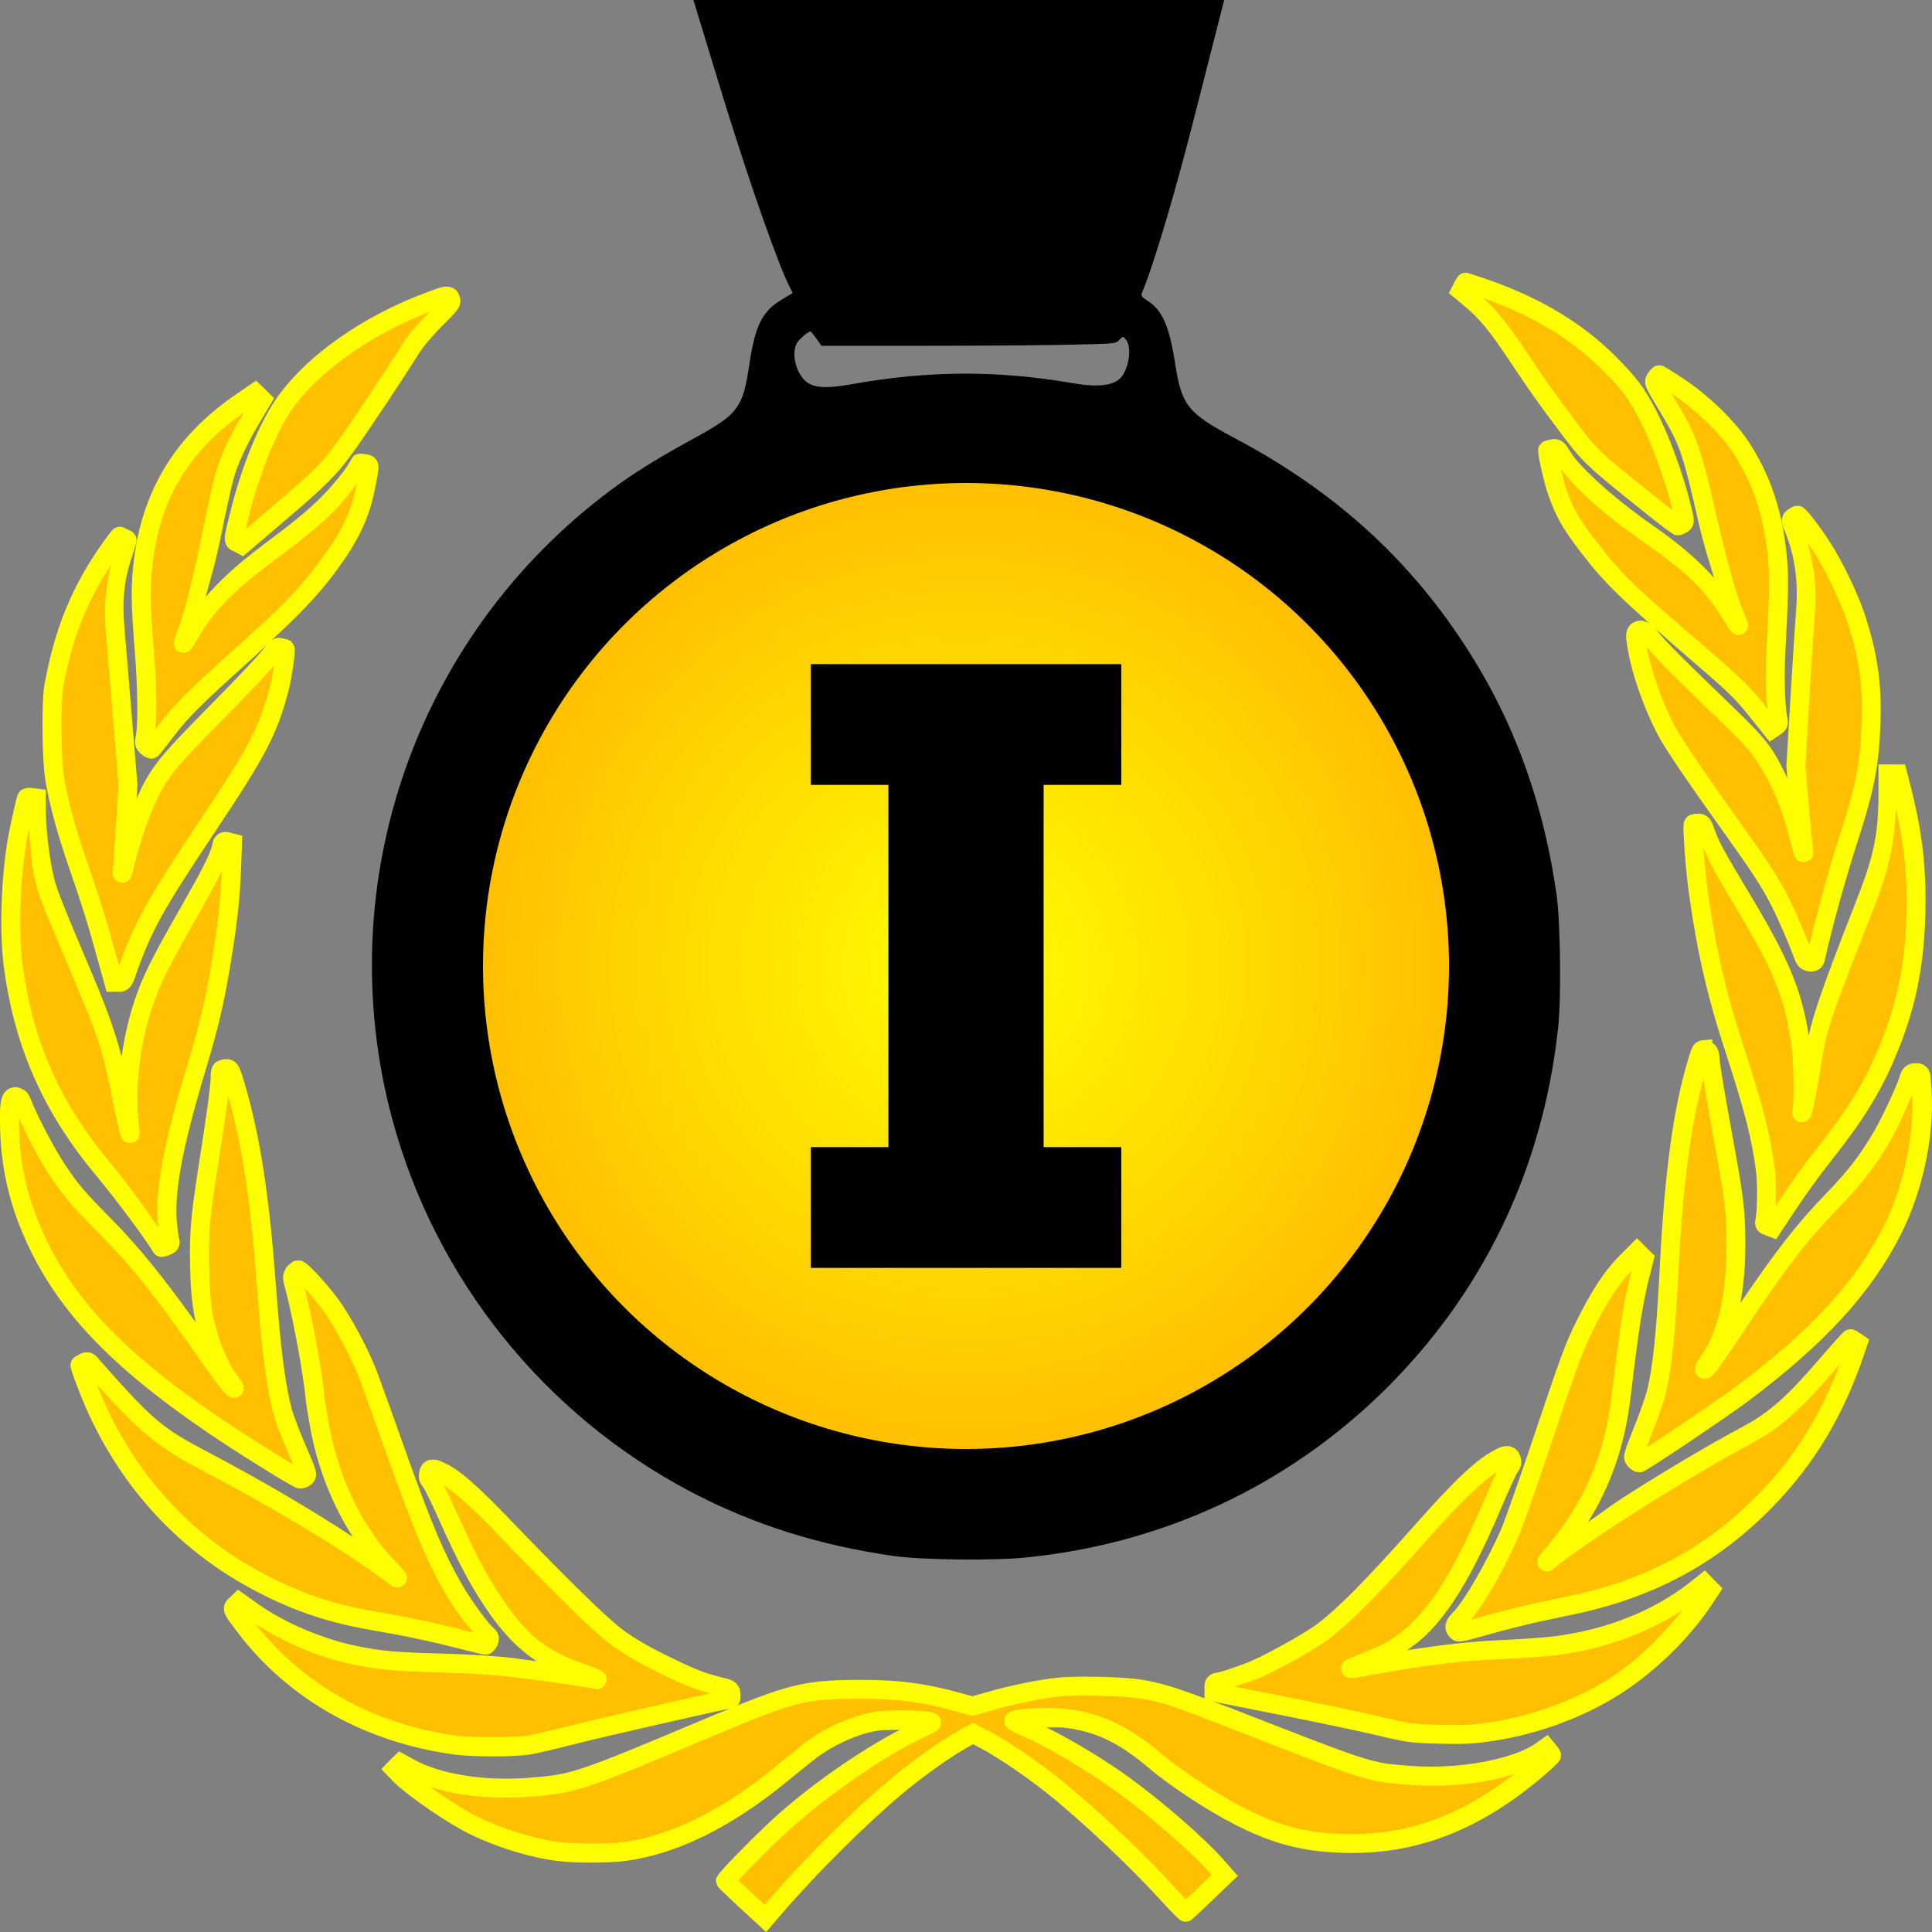 <?xml version="1.0" encoding="UTF-8" standalone="no"?>
<!-- Created with Inkscape (http://www.inkscape.org/) -->

<svg
   width="256"
   height="256"
   viewBox="0 0 256 256"
   version="1.1"
   id="svg5"
   inkscape:version="1.1.2 (0a00cf5339, 2022-02-04)"
   sodipodi:docname="gold.svg"
   xmlns:inkscape="http://www.inkscape.org/namespaces/inkscape"
   xmlns:sodipodi="http://sodipodi.sourceforge.net/DTD/sodipodi-0.dtd"
   xmlns:xlink="http://www.w3.org/1999/xlink"
   xmlns="http://www.w3.org/2000/svg"
   xmlns:svg="http://www.w3.org/2000/svg">
  <rect x="0" y="0" width="256" height="256" fill="#808080" stroke="none"/>
  <sodipodi:namedview
     id="namedview7"
     pagecolor="#ffffff"
     bordercolor="#666666"
     borderopacity="1.0"
     inkscape:pageshadow="2"
     inkscape:pageopacity="0.0"
     inkscape:pagecheckerboard="0"
     inkscape:document-units="px"
     showgrid="false"
     inkscape:zoom="0.4692965"
     inkscape:cx="1108.0415"
     inkscape:cy="-40.486132"
     inkscape:window-width="1902"
     inkscape:window-height="1037"
     inkscape:window-x="8"
     inkscape:window-y="8"
     inkscape:window-maximized="1"
     inkscape:current-layer="layer1"
     units="px"
     width="1024px" />
  <defs
     id="defs2">
    <linearGradient
       inkscape:collect="always"
       id="linearGradient13390">
      <stop
         style="stop-color:#ffff00;stop-opacity:1"
         offset="0"
         id="stop13386" />
      <stop
         style="stop-color:#ffc000;stop-opacity:1"
         offset="1"
         id="stop13388" />
    </linearGradient>
    <radialGradient
       inkscape:collect="always"
       xlink:href="#linearGradient13390"
       id="radialGradient13392"
       cx="1990.283"
       cy="604.499"
       fx="1990.283"
       fy="604.499"
       r="64"
       gradientUnits="userSpaceOnUse"
       gradientTransform="matrix(1,0,0,1,-401.721,-293.496)" />
  </defs>
  <g
     inkscape:label="Layer 1"
     inkscape:groupmode="layer"
     id="layer1">
    <g
       id="g21008"
       transform="translate(-1460.561,-183.001)">
      <path
         id="path11753"
         style="fill:#000000;fill-opacity:1;stroke:none;stroke-width:0.021"
         d="m 1552.443,183.001 c 1.495,4.89 3.7,12.182 4.443,14.551 3.495,11.117 6.842,20.593 8.295,23.435 l 0.422,0.842 -1.412,0.842 c -2.59,1.537 -3.537,3.39 -4.295,8.338 -0.505,3.474 -0.862,4.676 -1.684,5.918 -0.884,1.327 -2.19,2.251 -6.17,4.42 -3.558,1.937 -6.842,3.937 -9.264,5.664 -26.762,19.119 -38.765,52.661 -30.217,84.371 5.727,21.14 20.13,39.1 39.586,49.312 8.212,4.316 16.971,7.076 26.846,8.486 3.727,0.526 13.329,0.632 17.582,0.189 18.066,-1.832 34.321,-9.391 47.145,-21.877 13.328,-13.012 21.308,-29.584 23.309,-48.408 0.421,-3.98 0.294,-13.896 -0.211,-17.518 -1.621,-11.37 -5.117,-21.477 -10.57,-30.531 -7.833,-12.97 -18.129,-22.592 -32.131,-30.004 -6.148,-3.264 -6.99,-4.316 -7.832,-9.791 -0.8,-5.117 -1.706,-7.159 -3.748,-8.443 -0.632,-0.4 -0.801,-0.632 -0.695,-0.885 1.263,-2.99 3.559,-10.443 5.875,-19.16 0.788,-2.943 3.214,-12.561 5.051,-19.752 z m 15.496,43.924 c 0.084,0 0.422,0.421 0.801,0.947 l 0.674,0.947 h 13.434 c 7.391,0 16.171,-0.062 19.498,-0.146 6.043,-0.126 6.064,-0.127 6.527,-0.633 0.463,-0.484 0.463,-0.505 0.842,-0.084 0.842,0.926 0.505,3.707 -0.59,5.033 -0.948,1.116 -3.094,1.367 -6.463,0.777 -9.917,-1.706 -19.035,-1.684 -29.121,0.127 -4.022,0.716 -5.685,0.484 -6.695,-0.885 -1.032,-1.369 -1.327,-3.473 -0.674,-4.568 0.295,-0.505 1.473,-1.516 1.768,-1.516 z" />
      <ellipse
         style="fill:url(#radialGradient13392);fill-opacity:1;stroke:none;stroke-width:23.358;stroke-miterlimit:4;stroke-dasharray:none"
         id="path11990"
         cx="1588.561"
         cy="311.001"
         rx="64"
         ry="64" />
      <path
         id="path11657"
         style="fill:#ffc000;fill-opacity:1;stroke:none;stroke-width:0.02"
         d="m 1654.764,220.391 c -0.04,0 -0.199,0.256 -0.358,0.553 l -0.296,0.574 1.385,1.149 c 2,1.663 3.446,3.427 6.1,7.407 2.634,3.96 3.644,5.386 6.376,9.03 3.327,4.455 3.306,4.435 11.465,10.95 1.782,1.446 3.347,2.613 3.466,2.613 0.119,0 0.376,-0.119 0.594,-0.257 0.337,-0.257 0.337,-0.337 -0.099,-2.139 -1.01,-4.158 -2.97,-9.446 -4.653,-12.594 -1.485,-2.792 -2.278,-3.84 -4.932,-6.514 -4.436,-4.416 -9.741,-7.585 -16.711,-10.001 -1.248,-0.416 -2.297,-0.772 -2.336,-0.772 z m -135.056,1.833 c -0.327,0.027 -0.897,0.225 -1.996,0.621 -8.396,3.069 -16.04,8.476 -19.703,13.981 -2.119,3.168 -4.336,8.733 -5.682,14.159 -0.931,3.822 -0.932,3.603 -0.279,3.92 l 0.555,0.298 4.852,-4.139 c 5.624,-4.792 6.812,-5.98 9.109,-9.208 1.762,-2.455 6.455,-9.505 8.316,-12.495 0.733,-1.168 1.841,-2.495 3.326,-3.999 2.079,-2.079 2.238,-2.297 2.04,-2.733 -0.129,-0.287 -0.213,-0.431 -0.539,-0.404 z m 160.718,10.443 c -0.079,0 -0.295,0.218 -0.474,0.495 -0.317,0.475 -0.278,0.554 1.505,3.504 2.832,4.713 3.247,5.901 5.425,15.406 1.267,5.545 2.556,10.139 3.427,12.258 0.337,0.812 0.613,1.505 0.613,1.565 0,0.079 -0.397,-0.515 -0.872,-1.307 -2.673,-4.337 -5.109,-6.693 -11.188,-10.931 -5.406,-3.762 -9.801,-7.722 -11.306,-10.157 -0.634,-1.03 -0.732,-1.13 -1.267,-1.031 -0.317,0.059 -0.614,0.138 -0.654,0.178 -0.139,0.119 0.732,4.04 1.207,5.367 1.109,3.208 2.04,4.754 5.287,8.813 2.792,3.485 4.278,4.909 12.06,11.583 6.554,5.644 7.068,6.14 9.484,9.15 l 1.625,2.038 0.495,-0.337 c 0.356,-0.238 0.476,-0.434 0.397,-0.731 -0.376,-1.327 -0.515,-5.585 -0.317,-9.308 0.416,-8.059 0.434,-9.565 0.217,-12.08 -0.515,-5.98 -2.099,-10.733 -4.99,-15.07 -1.663,-2.495 -5.167,-5.86 -8.078,-7.78 -1.347,-0.891 -2.516,-1.625 -2.595,-1.625 z m -186.061,2.377 -1.8,1.226 c -7.98,5.446 -12.16,12.436 -13.111,21.922 -0.297,2.891 -0.256,4.97 0.18,10.515 0.436,5.248 0.514,9.901 0.197,11.762 -0.178,1.069 -0.158,1.188 0.257,1.505 0.238,0.198 0.495,0.316 0.575,0.277 0.059,-0.04 0.931,-1.128 1.901,-2.416 2.079,-2.713 3.98,-4.594 10.436,-10.376 5.96,-5.347 8.159,-7.603 10.912,-11.306 2.99,-3.98 4.375,-6.853 5.108,-10.635 0.594,-3.149 0.594,-2.911 -0.079,-3.069 -0.337,-0.079 -0.653,-0.1 -0.673,-0.06 -0.02,0.02 -0.257,0.417 -0.514,0.853 -0.693,1.168 -2.554,3.385 -4,4.771 -2.04,1.96 -3.605,3.229 -7.842,6.398 -5.367,4.02 -8.099,6.851 -10.277,10.633 -0.396,0.693 -0.753,1.227 -0.793,1.207 -0.02,-0.04 0.219,-0.731 0.536,-1.543 0.812,-2.099 1.999,-6.832 3.267,-13.07 0.594,-2.99 1.328,-6.277 1.605,-7.307 0.574,-2.178 1.822,-4.911 3.723,-8.1 l 1.346,-2.257 -0.476,-0.476 z m 204.378,16.238 c -0.099,0 -0.356,0.137 -0.574,0.296 -0.356,0.277 -0.356,0.318 0.139,1.545 1.307,3.267 1.802,6.733 1.505,10.674 -0.119,1.446 -0.455,6.692 -0.752,11.662 l -0.534,9.03 0.435,5.129 c 0.258,2.812 0.496,5.426 0.555,5.802 0.178,1.188 -0.059,0.555 -0.654,-1.762 -1.089,-4.257 -2.494,-7.524 -4.495,-10.534 -1.05,-1.584 -2.08,-2.693 -6.16,-6.614 -5.842,-5.624 -7.959,-7.743 -8.989,-9.109 -0.653,-0.851 -0.852,-0.99 -1.288,-0.911 -0.693,0.119 -0.752,0.377 -0.495,2.06 0.495,3.228 2.139,7.921 3.961,11.347 0.951,1.762 4.099,6.397 9.287,13.644 3.208,4.495 4.515,6.515 5.783,9.03 0.951,1.881 2.198,4.792 2.891,6.634 0.396,1.089 0.573,1.286 1.207,1.286 0.337,0 0.475,-0.157 0.575,-0.553 1.089,-4.792 2.833,-11.051 4.338,-15.685 2.238,-6.871 2.811,-9.88 3.009,-15.445 0.178,-5.168 -0.356,-8.871 -1.94,-13.762 -0.851,-2.673 -2.991,-7.109 -4.535,-9.506 -1.406,-2.158 -3.031,-4.257 -3.268,-4.257 z m -222.337,2.771 c -0.04,0 -0.574,0.692 -1.168,1.524 -3.98,5.604 -6.159,10.853 -7.525,18.179 -0.416,2.198 -0.337,9.781 0.099,12.474 0.554,3.267 1.524,6.852 3.168,11.585 1.604,4.634 2.515,7.546 3.802,12.279 l 0.851,3.069 h 0.615 c 0.614,0 0.653,-0.061 1.188,-1.586 2.02,-5.723 3.663,-8.692 10.277,-18.613 7.089,-10.574 8.436,-13.168 9.941,-19.069 0.337,-1.347 0.831,-4.773 0.692,-4.932 -0.02,-0.04 -0.296,-0.099 -0.613,-0.159 -0.515,-0.099 -0.633,-0.02 -1.267,0.93 -0.376,0.574 -3.545,3.942 -7.049,7.486 -6.99,7.069 -7.862,8.179 -9.604,12.08 -0.97,2.178 -2.04,5.445 -2.733,8.316 -0.277,1.129 -0.377,1.385 -0.317,0.791 0.04,-0.495 0.218,-3.247 0.416,-6.138 l 0.337,-5.247 -0.733,-8.912 c -0.416,-4.911 -0.852,-10.158 -0.971,-11.683 -0.356,-4.178 -0.04,-6.989 1.248,-10.672 0.218,-0.653 0.378,-1.189 0.358,-1.209 -0.119,-0.099 -0.93,-0.495 -1.01,-0.495 z m 234.318,31.485 v 2.218 c 0,5.901 -0.613,8.91 -3.089,15.207 -5.861,14.951 -6.199,15.942 -6.991,20.814 -0.673,4.059 -1.148,6.533 -1.346,6.692 -0.059,0.059 -0.06,-0.157 0.019,-0.474 0.277,-1.089 0.159,-6.675 -0.178,-8.892 -0.951,-6.436 -2.434,-10.039 -7.761,-18.93 -3.683,-6.158 -4.141,-7.01 -4.814,-8.871 -0.396,-1.109 -0.495,-1.228 -1.01,-1.228 -0.297,0 -0.593,0.06 -0.632,0.139 -0.178,0.297 0.256,5.921 0.652,8.871 1.109,7.941 2.437,13.702 4.893,21.167 2.515,7.723 3.504,11.624 4.038,16 0.218,1.743 0.139,5.704 -0.118,6.595 -0.099,0.317 -9e-4,0.455 0.455,0.613 l 0.574,0.219 2.238,-3.367 c 1.248,-1.861 3.308,-4.712 4.595,-6.316 3.921,-4.911 6.257,-8.633 8.138,-13.029 2.673,-6.198 3.862,-11.723 4.04,-18.713 0.158,-5.98 -0.338,-10.476 -1.764,-16.199 l -0.632,-2.514 h -0.654 z m -246.204,3.106 c -0.228,-0.003 -0.406,0.052 -0.451,0.141 -0.198,0.614 -0.872,3.586 -1.149,5.071 -0.931,5.089 -1.209,12.553 -0.615,17.048 1.366,10.436 5.09,18.853 12.001,27.111 2.614,3.129 6.556,8.416 7.645,10.277 0.02,0.04 0.315,-0.041 0.652,-0.18 0.396,-0.158 0.576,-0.356 0.516,-0.534 -0.079,-0.158 -0.218,-1.129 -0.337,-2.139 -0.495,-4.277 0.612,-10.397 3.88,-21.189 1.644,-5.505 2.358,-8.534 3.249,-13.959 0.852,-5.149 1.207,-8.496 1.346,-12.298 l 0.118,-3.286 -0.474,-0.12 c -0.733,-0.198 -0.734,-0.197 -1.031,0.793 -0.475,1.624 -1.365,3.346 -4.276,8.475 -3.327,5.802 -4.674,8.417 -5.624,10.991 -2.079,5.604 -2.912,12.178 -2.218,17.723 0.237,1.901 -0.338,-0.456 -1.288,-5.189 -1.069,-5.446 -1.762,-7.524 -4.752,-14.613 -4.693,-11.109 -4.932,-11.722 -5.427,-14.099 -0.535,-2.535 -0.911,-6.021 -0.911,-8.397 v -1.524 l -0.613,-0.079 c -0.084,-0.015 -0.166,-0.022 -0.242,-0.023 z m 221.677,33.456 c -0.257,0.023 -0.35,0.339 -0.721,1.557 -1.96,6.416 -3.108,14.832 -3.761,27.822 -0.436,8.416 -0.912,12.932 -1.704,16.12 -0.218,0.851 -1.009,3.108 -1.781,5.009 -1.307,3.307 -1.367,3.486 -1.05,3.843 0.178,0.218 0.455,0.375 0.594,0.375 0.356,0 10.714,-6.951 13.784,-9.248 9.96,-7.485 15.921,-13.999 19.723,-21.504 3.01,-5.941 4.515,-13.584 3.881,-19.723 -0.139,-1.188 -0.138,-1.209 -0.752,-1.209 -0.574,0 -0.654,0.08 -0.99,1.031 -0.654,1.881 -2.397,5.564 -3.526,7.485 -1.921,3.248 -3.526,5.328 -6.595,8.496 -4.297,4.455 -6.811,7.703 -12.534,16.257 -3.426,5.109 -4.217,6.198 -4.356,6.04 -0.059,-0.059 0.177,-0.495 0.534,-0.99 2.376,-3.307 3.624,-8.495 3.624,-15.149 0.02,-4.871 -0.14,-6.14 -1.843,-15.447 -0.772,-4.198 -1.445,-8.276 -1.524,-9.088 -0.139,-1.406 -0.178,-1.486 -0.673,-1.625 -0.139,-0.035 -0.243,-0.06 -0.329,-0.052 z m -195.555,2.493 c -0.145,-0.009 -0.32,0.035 -0.553,0.095 -0.297,0.079 -0.358,0.317 -0.358,1.406 0,0.733 -0.534,4.672 -1.168,8.751 -1.525,9.624 -1.662,11.15 -1.543,16.278 0.099,4.436 0.317,6.139 1.247,9.268 0.535,1.762 1.841,4.574 2.435,5.247 0.198,0.218 0.516,0.654 0.714,0.99 0.713,1.228 -1.069,-0.91 -2.812,-3.425 -6.733,-9.584 -9.445,-12.99 -13.94,-17.564 -3.861,-3.901 -4.655,-4.852 -6.496,-7.585 -1.366,-2.02 -3.644,-6.318 -4.475,-8.417 -0.455,-1.109 -0.613,-1.327 -1.009,-1.327 -0.713,0 -0.872,0.574 -0.872,3.069 0,6.02 1.209,11.19 3.862,16.655 4.891,10.04 13.564,18.098 31.089,28.89 1.723,1.069 3.308,1.981 3.506,2.04 0.198,0.04 0.533,-0.06 0.731,-0.238 0.356,-0.337 0.318,-0.455 -1.108,-3.742 -0.812,-1.881 -1.643,-4.04 -1.841,-4.792 -0.911,-3.287 -1.564,-8.277 -2.178,-16.733 -0.911,-12.079 -2.06,-19.545 -4.059,-26.397 -0.579,-1.946 -0.736,-2.443 -1.17,-2.47 z m 186.835,24.252 -1.466,1.466 c -1.861,1.881 -3.524,4.415 -5.485,8.395 -1.366,2.752 -2.039,4.576 -5.228,14.101 -2.02,6.02 -4.081,11.9 -4.576,13.068 -2.02,4.673 -4.87,9.643 -6.612,11.525 -0.871,0.951 -0.951,1.148 -0.555,1.663 0.218,0.317 0.416,0.278 2.713,-0.356 4.178,-1.188 7.643,-2.019 11.88,-2.87 10.792,-2.158 19.148,-6.594 26.436,-14.079 5.307,-5.446 9.01,-11.605 11.703,-19.427 l 0.456,-1.346 -0.435,-0.298 c -0.237,-0.158 -0.476,-0.296 -0.555,-0.296 -0.079,0 -1.386,1.444 -2.911,3.207 -4.614,5.386 -7.129,7.605 -10.832,9.585 -8.594,4.574 -22.891,13.645 -26.337,16.694 -0.317,0.277 -0.099,-0.06 0.495,-0.733 5.347,-6.218 8.218,-12.813 9.208,-21.169 1.089,-9.208 1.624,-12.575 2.574,-16.298 l 0.476,-1.88 -0.476,-0.476 z m -177.368,2.437 c -0.119,0 -0.376,0.177 -0.574,0.375 -0.317,0.376 -0.317,0.475 0.178,2.336 0.951,3.663 2.277,10.793 2.593,14.219 0.079,0.752 0.397,2.673 0.694,4.257 1.485,7.505 4.731,13.98 9.424,18.713 0.634,0.653 0.972,1.05 0.754,0.892 -0.238,-0.158 -1.329,-0.951 -2.418,-1.723 -5.188,-3.743 -13.861,-8.911 -23.208,-13.822 -6.178,-3.248 -7.623,-4.455 -14.772,-12.534 -0.554,-0.634 -0.633,-0.673 -1.089,-0.435 -0.258,0.139 -0.495,0.276 -0.514,0.296 -0.119,0.079 1.009,3.091 1.94,5.229 4.654,10.475 12.159,18.553 22.02,23.682 5.089,2.653 9.425,4.081 15.286,5.071 3.98,0.673 7.605,1.444 11.546,2.454 1.446,0.376 2.753,0.694 2.891,0.694 0.138,0 0.355,-0.218 0.474,-0.476 0.178,-0.416 0.138,-0.536 -0.397,-1.031 -0.911,-0.871 -2.772,-3.425 -4.059,-5.583 -2.416,-4.119 -4.099,-8.019 -7.386,-17.168 -1.742,-4.911 -3.544,-9.901 -3.98,-11.089 -0.99,-2.693 -2.949,-6.495 -4.692,-9.109 -1.248,-1.881 -4.277,-5.247 -4.713,-5.247 z m 160.177,24.589 c -0.26,-0.01 -0.622,0.123 -1.147,0.4 -2.119,1.109 -5.168,4.001 -10.119,9.585 -6.455,7.287 -10.216,11.089 -13.147,13.327 -1.545,1.168 -5.921,3.643 -8.515,4.831 -1.624,0.752 -4.14,1.623 -5.249,1.841 -0.614,0.119 -0.692,0.2 -0.692,0.754 v 0.613 l 8.773,1.742 c 4.812,0.951 10.673,2.178 13.01,2.733 4.159,0.99 4.356,1.009 8.04,1.108 2.891,0.079 4.337,0.019 6.218,-0.238 5.723,-0.772 11.347,-2.711 16.159,-5.543 4.851,-2.871 9.762,-7.545 12.851,-12.238 l 0.752,-1.149 -0.416,-0.416 -0.416,-0.435 -1.149,0.911 c -4.951,3.881 -11.445,6.475 -18.514,7.367 -1.327,0.178 -4.535,0.396 -7.09,0.514 -5.465,0.218 -10.832,0.87 -17.901,2.197 -1.168,0.218 -2.179,0.357 -2.218,0.317 -0.04,-0.04 0.695,-0.357 1.665,-0.733 3.683,-1.386 5.623,-2.633 7.98,-5.088 3.03,-3.168 5.841,-8.04 9.208,-15.98 1.03,-2.416 2.039,-4.613 2.257,-4.91 0.317,-0.416 0.358,-0.634 0.199,-1.05 -0.119,-0.297 -0.278,-0.45 -0.538,-0.46 z m -142.502,1.783 c -0.235,0.035 -0.348,0.222 -0.427,0.578 -0.099,0.455 -0.039,0.712 0.257,1.029 0.218,0.238 1.228,2.259 2.218,4.497 2.376,5.327 4.02,8.454 6.04,11.484 3.485,5.228 6.256,7.486 11.405,9.328 2.158,0.772 2.991,1.149 1.961,0.911 -0.812,-0.198 -7.327,-1.11 -10.95,-1.545 -2.139,-0.257 -5.644,-0.475 -9.347,-0.574 -6.159,-0.178 -7.92,-0.336 -11.287,-1.01 -4.753,-0.97 -10.04,-3.207 -13.664,-5.821 l -1.783,-1.267 -0.435,0.416 c -0.535,0.495 -0.534,0.473 1.288,2.889 6.554,8.634 16.456,14.179 28.079,15.704 2.099,0.257 7.862,0.239 9.525,-0.039 0.752,-0.119 3.584,-0.792 6.297,-1.485 4.119,-1.03 19.941,-4.634 20.377,-4.634 0.079,0 0.117,-0.278 0.077,-0.634 -0.059,-0.594 -0.099,-0.634 -1.742,-1.05 -2.396,-0.614 -3.899,-1.226 -7.86,-3.207 -2.376,-1.188 -4.12,-2.237 -5.566,-3.326 -2.198,-1.644 -6.93,-6.259 -14.95,-14.596 -4.198,-4.376 -6.693,-6.554 -8.357,-7.307 -0.564,-0.257 -0.921,-0.375 -1.157,-0.34 z m 85.432,28.778 c -0.948,0.016 -1.785,0.054 -2.394,0.118 -2.455,0.257 -6.059,0.99 -9.03,1.841 l -2.375,0.673 -1.387,-0.375 c -4.891,-1.386 -8.415,-1.863 -13.544,-1.843 -7.327,0.02 -8.971,0.417 -19.703,4.932 -17.743,7.465 -18.1,7.584 -24.337,8.059 -6,0.436 -11.823,-0.494 -15.545,-2.534 l -1.267,-0.694 -0.416,0.396 -0.396,0.416 0.495,0.514 c 1.426,1.545 6.08,4.831 9.09,6.475 3.426,1.842 8.079,3.368 11.88,3.903 2.139,0.297 6.931,0.316 9.109,0.019 6.436,-0.891 13.307,-4.258 20.396,-10.02 1.149,-0.931 2.794,-2.278 3.665,-2.971 2.535,-2.059 6.078,-3.723 9.088,-4.237 2,-0.356 7.466,-0.237 7.446,0.159 0,0.059 -0.593,0.376 -1.286,0.692 -4.99,2.238 -12.475,7.327 -18.238,12.416 -2.455,2.178 -7.862,7.663 -7.763,7.881 0.04,0.099 1.228,1.228 2.654,2.555 l 2.613,2.396 1.586,-1.841 c 4.356,-5.05 11.089,-11.743 15.683,-15.565 3.089,-2.594 6.633,-5.089 9.128,-6.475 l 1.108,-0.615 1.783,0.93 c 2.218,1.188 5.822,3.624 8.674,5.881 4.614,3.663 11.226,9.882 15.385,14.476 1.228,1.347 2.278,2.416 2.357,2.396 0.059,-0.04 1.267,-1.149 2.653,-2.475 l 2.514,-2.416 -1.207,-1.365 c -2.357,-2.653 -7.723,-7.328 -12,-10.457 -4.139,-3.03 -9.744,-6.376 -13.13,-7.802 -0.891,-0.376 -1.623,-0.753 -1.623,-0.812 0,-0.396 4.693,-0.652 6.872,-0.375 4.356,0.535 7.723,2.139 11.842,5.624 2.852,2.416 7.801,5.643 11.405,7.465 4.772,2.376 8.257,3.307 13.347,3.485 9.505,0.356 17.723,-2.812 26.099,-10.02 0.951,-0.812 1.723,-1.545 1.723,-1.625 0,-0.079 -0.157,-0.336 -0.375,-0.594 l -0.358,-0.435 -0.613,0.435 c -3.426,2.436 -10.694,3.763 -17.625,3.208 -5.346,-0.416 -5.128,-0.357 -24.297,-7.842 -7.03,-2.733 -8.099,-3.089 -11.287,-3.584 -1.708,-0.267 -5.555,-0.423 -8.399,-0.375 z" />
      <path
         style="color:#000000;fill:#ffff00;fill-opacity:1;stroke-width:1.002;-inkscape-stroke:none"
         d="m 1654.764,219.14 c -6e-4,0 -0.159,0.008 -0.225,0.019 -0.066,0.012 -0.124,0.028 -0.174,0.045 -0.101,0.034 -0.173,0.071 -0.231,0.104 -0.115,0.066 -0.175,0.118 -0.223,0.16 -0.095,0.085 -0.135,0.136 -0.172,0.182 -0.074,0.092 -0.118,0.158 -0.164,0.231 -0.093,0.145 -0.181,0.303 -0.272,0.474 v 0.008 l -0.761,1.477 2.158,1.792 c 1.893,1.575 3.227,3.191 5.858,7.138 2.637,3.966 3.679,5.435 6.416,9.085 3.324,4.452 3.529,4.665 11.685,11.179 0.899,0.729 1.742,1.387 2.385,1.871 0.323,0.242 0.593,0.44 0.808,0.589 0.108,0.074 0.2,0.135 0.297,0.194 0.048,0.029 0.095,0.057 0.172,0.094 0.076,0.037 0.063,0.139 0.583,0.139 0.476,1e-5 0.589,-0.105 0.767,-0.184 0.178,-0.078 0.34,-0.168 0.501,-0.27 l 0.045,-0.027 0.041,-0.033 c 0.109,-0.083 0.335,-0.242 0.518,-0.567 0.184,-0.326 0.225,-0.704 0.213,-0.974 -0.024,-0.542 -0.155,-0.981 -0.374,-1.886 v -0.002 c -1.04,-4.282 -2.997,-9.581 -4.764,-12.887 v -0.002 c -1.51,-2.839 -2.466,-4.105 -5.146,-6.805 v -0.002 -0.004 c -4.577,-4.557 -10.081,-7.834 -17.186,-10.296 l -0.01,-0.002 -0.01,-0.002 c -0.622,-0.207 -1.194,-0.4 -1.62,-0.542 -0.213,-0.071 -0.389,-0.13 -0.521,-0.172 -0.065,-0.021 -0.119,-0.038 -0.168,-0.053 -0.025,-0.007 -0.048,-0.014 -0.082,-0.023 -0.017,-0.005 -0.035,-0.008 -0.07,-0.016 -0.018,-0.004 -0.038,-0.01 -0.074,-0.016 -0.036,-0.006 -0.195,-0.014 -0.196,-0.014 z m -135.161,1.837 c -0.706,0.059 -1.211,0.293 -2.315,0.691 v 0 0.002 c -8.611,3.148 -16.417,8.603 -20.316,14.462 -2.271,3.396 -4.479,9.01 -5.854,14.552 v 0.002 0.004 c -0.464,1.905 -0.708,2.717 -0.765,3.475 -0.029,0.379 0.048,0.98 0.419,1.381 0.37,0.402 0.625,0.431 0.738,0.485 l 1.264,0.679 5.502,-4.692 c 5.632,-4.799 6.985,-6.159 9.314,-9.431 v -0.004 c 1.811,-2.524 6.463,-9.514 8.357,-12.556 v -0.004 c 0.656,-1.046 1.708,-2.316 3.148,-3.776 l 0.01,-0.006 c 1.038,-1.038 1.6,-1.592 1.988,-2.113 0.195,-0.261 0.38,-0.55 0.452,-0.969 0.071,-0.416 -0.057,-0.839 -0.149,-1.043 v -0.002 c -0.074,-0.165 -0.155,-0.434 -0.509,-0.745 -0.355,-0.312 -0.921,-0.421 -1.276,-0.391 z m 137.483,1.528 c 6.625,2.349 11.636,5.36 15.841,9.547 2.619,2.639 3.252,3.472 4.71,6.212 v 0.002 0.002 c 1.599,2.991 3.56,8.264 4.54,12.298 0.01,0.039 0,0.024 0.014,0.061 -0.572,-0.436 -1.222,-0.938 -1.968,-1.544 v -0.004 -0.002 c -8.159,-6.515 -7.914,-6.267 -11.241,-10.723 v 0 -0.002 c -2.727,-3.637 -3.707,-5.019 -6.336,-8.971 -2.317,-3.476 -3.828,-5.291 -5.551,-6.876 z m -139.618,1.816 c -0.08,0.081 -0.06,0.068 -0.147,0.155 v 0.004 0.002 c -1.525,1.545 -2.688,2.926 -3.497,4.215 v 0.002 0.002 c -1.829,2.938 -6.555,10.038 -8.269,12.427 v 0.002 0.002 c -2.263,3.18 -3.289,4.197 -8.901,8.979 v 0.002 l -3.518,3 c 0.112,-0.504 0.14,-0.69 0.417,-1.826 v -0.006 c 1.317,-5.306 3.54,-10.818 5.506,-13.757 v -0.002 0 c 3.331,-5.005 10.508,-10.166 18.416,-13.2 z m 162.957,7.095 c -0.594,0 -0.692,0.186 -0.816,0.276 -0.124,0.09 -0.205,0.167 -0.284,0.248 -0.154,0.159 -0.286,0.333 -0.417,0.534 -0.095,0.143 -0.303,0.45 -0.35,0.886 -0.047,0.439 0.071,0.804 0.207,1.121 0.273,0.634 0.727,1.357 1.618,2.833 2.81,4.677 3.102,5.546 5.277,15.037 0.739,3.234 1.35,4.908 2.023,7.22 -1.979,-2.192 -4.313,-4.298 -8.107,-6.942 v 0 c -5.329,-3.708 -9.704,-7.761 -10.956,-9.785 v -0.002 c -0.322,-0.523 -0.475,-0.863 -0.937,-1.246 -0.232,-0.192 -0.594,-0.357 -0.908,-0.395 -0.314,-0.038 -0.539,0.004 -0.716,0.037 v 0 c -0.187,0.035 -0.364,0.075 -0.526,0.119 -0.081,0.022 -0.157,0.043 -0.248,0.076 -0.083,0.03 -0.168,0.004 -0.485,0.299 -0.331,0.306 -0.368,0.541 -0.395,0.667 -0.029,0.133 -0.031,0.207 -0.033,0.272 0,0.13 0,0.214 0.012,0.303 0.017,0.18 0.046,0.365 0.084,0.585 0.075,0.44 0.188,0.996 0.321,1.591 0.265,1.185 0.586,2.467 0.873,3.272 2e-4,6.2e-4 -2e-4,0.001 0,0.002 1.139,3.294 2.221,5.096 5.492,9.185 2.06,2.571 4.272,4.705 7.909,7.93 -0.425,-0.228 -1.009,-0.344 -1.348,-0.284 -0.244,0.042 -0.544,0.098 -0.89,0.333 -0.349,0.237 -0.625,0.688 -0.712,1.053 -0.174,0.729 -0.044,1.23 0.088,2.096 v 0.002 c 0.53,3.459 2.194,8.175 4.091,11.744 v 0.004 0.002 c 1.063,1.972 4.175,6.521 9.371,13.779 3.197,4.48 4.45,6.42 5.682,8.866 v 0 c 0.915,1.811 2.166,4.725 2.837,6.51 0.207,0.571 0.344,1.008 0.771,1.466 0.43,0.461 1.16,0.632 1.606,0.632 0.363,0 0.907,-0.142 1.26,-0.493 0.353,-0.351 0.457,-0.714 0.53,-1.008 v -0.014 -0.014 c 1.077,-4.74 2.818,-10.986 4.309,-15.575 v 0.002 c 2.252,-6.914 2.87,-10.154 3.07,-15.789 v -0.002 c 0.182,-5.273 -0.384,-9.2 -1.998,-14.186 v -0.004 c -0.914,-2.87 -3.033,-7.255 -4.673,-9.799 v -0.002 -0.004 c -0.722,-1.109 -1.492,-2.191 -2.129,-3.017 -0.318,-0.413 -0.6,-0.759 -0.845,-1.031 -0.123,-0.136 -0.231,-0.253 -0.364,-0.37 -0.066,-0.059 -0.136,-0.117 -0.252,-0.19 -0.116,-0.073 -0.252,-0.217 -0.728,-0.217 -0.628,0 -0.648,0.141 -0.82,0.231 -0.172,0.089 -0.332,0.189 -0.491,0.305 l -0.016,0.012 -0.016,0.012 c -0.101,0.078 -0.268,0.182 -0.464,0.468 -0.196,0.286 -0.29,0.748 -0.264,1.047 0.053,0.598 0.224,0.871 0.474,1.489 1.233,3.084 1.703,6.33 1.419,10.11 -0.123,1.504 -0.456,6.711 -0.753,11.681 l -0.54,9.12 0.139,1.632 c -0.616,-1.274 -1.227,-2.543 -1.998,-3.704 v -0.002 c -1.109,-1.674 -2.25,-2.895 -6.336,-6.823 v -0.002 c -5.836,-5.618 -7.949,-7.756 -8.856,-8.96 v -0.004 -0.004 c -0.145,-0.189 -0.293,-0.297 -0.421,-0.448 1.21,1.063 1.833,1.67 3.583,3.17 6.548,5.638 6.92,5.989 9.324,8.983 l 2.344,2.943 1.446,-0.982 c 0.257,-0.171 0.54,-0.379 0.761,-0.777 0.221,-0.398 0.248,-0.953 0.151,-1.319 v -0.01 -0.01 c -0.103,-0.364 -0.271,-1.8 -0.327,-3.455 -0.056,-1.656 -0.04,-3.623 0.057,-5.444 v -0.002 c 0.416,-8.066 0.435,-9.689 0.213,-12.253 -0.529,-6.142 -2.187,-11.143 -5.195,-15.655 -1.825,-2.737 -5.344,-6.093 -8.429,-8.13 v -0.002 c -0.679,-0.45 -1.315,-0.86 -1.798,-1.162 -0.242,-0.151 -0.444,-0.275 -0.607,-0.37 -0.081,-0.047 -0.151,-0.088 -0.227,-0.127 -0.038,-0.02 -0.075,-0.038 -0.139,-0.065 -0.063,-0.027 -0.027,-0.108 -0.515,-0.108 z m -185.929,2.023 -0.838,0.571 -1.8,1.227 c -8.224,5.612 -12.671,13.044 -13.652,22.831 -0.304,2.962 -0.259,5.178 0.178,10.738 v 0.002 0.004 c 0.432,5.199 0.465,9.961 0.211,11.449 v 0.002 0.002 c -0.091,0.549 -0.189,0.893 -0.094,1.452 0.094,0.554 0.556,1.041 0.818,1.242 0.185,0.151 0.365,0.275 0.577,0.376 0.112,0.053 0.229,0.102 0.405,0.141 0.176,0.039 0.434,0.139 0.92,-0.104 l 0.07,-0.035 0.066,-0.045 c 0.26,-0.174 0.205,-0.169 0.235,-0.2 0.029,-0.031 0.05,-0.055 0.072,-0.08 0.044,-0.051 0.092,-0.109 0.149,-0.178 0.114,-0.138 0.262,-0.323 0.438,-0.546 0.353,-0.447 0.82,-1.046 1.311,-1.698 2.022,-2.638 3.831,-4.429 10.271,-10.196 0.96,-0.861 1.374,-1.314 2.162,-2.039 -0.178,0.214 -0.382,0.401 -0.573,0.689 v 0.004 0.004 c 0.04,-0.061 -0.26,0.324 -0.653,0.763 -0.394,0.439 -0.927,1.021 -1.562,1.694 -1.268,1.347 -2.931,3.07 -4.676,4.835 -3.5,3.539 -5.485,5.598 -6.86,7.33 -1.375,1.732 -2.113,3.138 -2.998,5.119 v 0.002 c -0.01,0.013 -0.01,0.034 -0.016,0.047 l 0.117,-1.828 -0.742,-9.005 v -0.002 c -0.416,-4.91 -0.853,-10.164 -0.971,-11.674 v -0.006 -0.004 c -0.347,-4.068 -0.061,-6.595 1.182,-10.151 v -0.01 -0.008 c 0.112,-0.337 0.209,-0.644 0.28,-0.882 0.035,-0.119 0.064,-0.219 0.088,-0.317 0.012,-0.049 0.024,-0.094 0.037,-0.174 0.01,-0.04 0.015,-0.084 0.018,-0.19 0,-0.053 0,-0.119 -0.018,-0.247 -0.011,-0.064 -0.07,-0.256 -0.07,-0.256 -3e-4,-5.5e-4 -0.28,-0.424 -0.28,-0.425 l -0.041,-0.041 -0.043,-0.035 c -0.253,-0.211 -0.285,-0.195 -0.401,-0.258 -0.116,-0.063 -0.243,-0.128 -0.37,-0.19 -0.127,-0.062 -0.25,-0.12 -0.366,-0.17 -0.058,-0.025 -0.112,-0.047 -0.18,-0.072 -0.068,-0.025 0.038,-0.094 -0.493,-0.094 v 0 c -3e-4,0 -0.276,0.029 -0.276,0.029 -4e-4,8e-5 -0.13,0.036 -0.178,0.055 -0.095,0.037 -0.154,0.07 -0.2,0.098 -0.091,0.055 -0.132,0.091 -0.166,0.119 -0.068,0.057 -0.096,0.089 -0.123,0.117 -0.055,0.058 -0.091,0.102 -0.133,0.153 -0.084,0.101 -0.181,0.221 -0.293,0.368 -0.225,0.293 -0.511,0.681 -0.816,1.107 v 0.002 0.002 c -4.068,5.728 -6.344,11.216 -7.735,18.671 -0.26,1.372 -0.314,3.754 -0.291,6.297 0.023,2.542 0.14,5.094 0.385,6.612 v 0.004 0.006 c 0.57,3.356 1.563,7.012 3.221,11.785 v -0.002 c 1.599,4.619 2.496,7.484 3.778,12.198 v 0.004 l 1.108,3.99 h 1.567 c 0.174,0 0.397,0.014 0.73,-0.086 0.333,-0.1 0.703,-0.378 0.898,-0.64 0.39,-0.523 0.472,-0.931 0.74,-1.696 v -0.002 c 1.994,-5.648 3.536,-8.429 10.136,-18.328 v -0.004 c 7.098,-10.588 8.585,-13.465 10.112,-19.453 v -0.004 -0.002 c 0.194,-0.776 0.397,-1.964 0.55,-3.039 0.076,-0.537 0.137,-1.036 0.172,-1.438 0.018,-0.201 0.03,-0.374 0.031,-0.546 7e-4,-0.086 10e-5,-0.169 -0.014,-0.29 -0.011,-0.098 -0.057,-0.304 -0.258,-0.607 -0.17,-0.235 -0.339,-0.385 -0.421,-0.43 -0.104,-0.057 -0.165,-0.078 -0.219,-0.098 -0.108,-0.039 -0.182,-0.057 -0.26,-0.076 -0.155,-0.038 -0.314,-0.069 -0.479,-0.1 -0.168,-0.032 -0.38,-0.075 -0.675,-0.049 -0.234,0.021 -0.481,0.143 -0.702,0.266 3.695,-3.433 6.096,-5.899 8.32,-8.889 v -0.004 c 3.05,-4.061 4.566,-7.19 5.332,-11.143 v -0.004 -0.002 c 0.296,-1.569 0.477,-2.172 0.456,-2.923 -0.01,-0.188 -0.025,-0.418 -0.149,-0.689 -0.124,-0.271 -0.386,-0.541 -0.613,-0.671 -0.453,-0.261 -0.618,-0.215 -0.718,-0.239 -0.23,-0.054 -0.44,-0.087 -0.642,-0.104 -0.101,-0.008 -0.193,-0.013 -0.333,-0.004 -0.07,0.005 -0.148,0.006 -0.297,0.047 -0.149,0.041 -0.498,0.04 -0.808,0.659 l 0.239,-0.329 c -0.153,0.152 -0.132,0.152 -0.149,0.176 -0.017,0.024 -0.026,0.038 -0.035,0.053 -0.019,0.029 -0.035,0.054 -0.053,0.082 -0.035,0.056 -0.075,0.123 -0.123,0.203 -0.097,0.161 -0.223,0.372 -0.352,0.591 -0.547,0.921 -2.437,3.209 -3.788,4.504 -2.003,1.926 -3.497,3.138 -7.725,6.299 -3.278,2.456 -5.492,4.565 -7.347,6.686 0.664,-2.481 1.269,-4.332 2.056,-8.206 v -0.004 -0.002 c 0.59,-2.969 1.337,-6.307 1.585,-7.226 v -0.002 -0.004 c 0.526,-1.996 1.725,-4.653 3.589,-7.778 l 1.845,-3.094 -1.176,-1.176 z m 187.522,1.696 c 0.115,0.076 0.192,0.123 0.311,0.202 v 0 c 2.735,1.805 6.226,5.179 7.727,7.431 2.774,4.161 4.283,8.663 4.784,14.481 0.214,2.466 0.194,3.855 -0.221,11.908 -0.101,1.902 -0.115,3.923 -0.057,5.659 0.031,0.912 0.151,1.429 0.221,2.129 l -0.135,-0.168 v -0.002 c -2.428,-3.025 -3.087,-3.668 -9.644,-9.314 v -0.002 0 c -7.775,-6.667 -9.138,-7.969 -11.899,-11.415 v 0 c -3.224,-4.029 -4.003,-5.318 -5.082,-8.439 v -0.008 -0.006 c -0.154,-0.431 -0.422,-1.496 -0.652,-2.462 2.045,2.737 5.838,6.117 10.777,9.555 6.029,4.203 8.237,6.34 10.838,10.56 0.242,0.403 0.464,0.758 0.638,1.019 0.088,0.132 0.159,0.235 0.245,0.344 0.043,0.055 0.06,0.097 0.217,0.233 0.039,0.034 0.088,0.075 0.184,0.133 0.048,0.029 0.11,0.062 0.198,0.096 0.044,0.017 0.154,0.049 0.155,0.049 4e-4,1e-4 0.217,0.033 0.217,0.033 8e-4,5e-5 0.614,-0.117 0.614,-0.117 6e-4,-2.7e-4 0.518,-0.449 0.519,-0.45 2e-4,-2.9e-4 0.119,-0.234 0.119,-0.235 10e-5,-3.8e-4 0.045,-0.135 0.057,-0.192 0.024,-0.113 0.027,-0.196 0.027,-0.262 0,-0.493 -0.051,-0.37 -0.068,-0.427 -0.018,-0.057 -0.035,-0.104 -0.055,-0.157 -0.038,-0.106 -0.085,-0.231 -0.143,-0.378 -0.116,-0.293 -0.271,-0.671 -0.44,-1.08 v -0.004 c -0.794,-1.933 -2.104,-6.548 -3.364,-12.057 -2.181,-9.517 -2.719,-11.027 -5.571,-15.773 v 0 -0.002 c -0.311,-0.516 -0.301,-0.529 -0.511,-0.884 z m -189.148,2.501 c -1.923,3.231 -3.214,6.027 -3.833,8.377 v -0.006 c -0.307,1.14 -1.026,4.375 -1.624,7.386 -1.261,6.205 -2.474,10.968 -3.205,12.859 -0.163,0.419 -0.306,0.806 -0.411,1.107 -0.052,0.151 -0.093,0.277 -0.127,0.393 -0.017,0.058 -0.034,0.11 -0.051,0.19 -0.01,0.04 -0.019,0.084 -0.027,0.172 0,0.044 -0.01,0.098 0,0.194 0,0.048 0.01,0.106 0.023,0.186 0.016,0.08 0.111,0.322 0.112,0.323 l 0.186,0.368 0.37,0.186 c 6e-4,3.1e-4 0.496,0.131 0.497,0.131 7e-4,4e-5 0.271,-0.012 0.366,-0.035 0.19,-0.046 0.288,-0.105 0.362,-0.151 0.148,-0.09 0.198,-0.146 0.243,-0.19 0.089,-0.088 0.126,-0.135 0.166,-0.188 0.082,-0.105 0.152,-0.208 0.235,-0.333 0.164,-0.249 0.362,-0.572 0.571,-0.937 v -0.004 c 2.087,-3.622 4.638,-6.279 9.94,-10.251 4.247,-3.175 5.883,-4.502 7.958,-6.496 v -0.002 c 1.171,-1.123 2.26,-2.55 3.203,-3.831 -0.022,0.119 -0.011,0.066 -0.035,0.196 -0.699,3.609 -1.95,6.225 -4.878,10.122 v 0.002 0.002 c -2.707,3.642 -4.798,5.79 -10.742,11.122 v -0.002 c -6.465,5.791 -8.46,7.765 -10.594,10.549 v 0.004 0.004 c -0.17,0.226 -0.292,0.378 -0.452,0.587 0.249,-2.416 0.165,-6.314 -0.229,-11.059 v -0.006 c -0.434,-5.52 -0.471,-7.467 -0.182,-10.284 v -0.002 c 0.902,-9.004 4.732,-15.457 12.171,-20.682 z m 207.218,17.35 c 0.301,0.43 0.577,0.782 0.873,1.237 1.448,2.248 3.604,6.727 4.393,9.202 v 0.002 0.004 c 1.552,4.793 2.053,8.271 1.878,13.333 -0.196,5.493 -0.725,8.272 -2.949,15.1 v 0.002 c -1.384,4.262 -2.876,9.763 -3.978,14.386 -0.73,-1.885 -1.812,-4.44 -2.724,-6.244 v -0.002 c -1.302,-2.583 -2.663,-4.685 -5.88,-9.193 v 0 -0.002 c -5.181,-7.237 -8.365,-11.956 -9.202,-13.509 -1.688,-3.175 -3.214,-7.59 -3.731,-10.59 1.202,1.511 3.079,3.411 8.572,8.699 4.07,3.912 4.994,4.91 5.984,6.404 1.919,2.887 3.263,5.997 4.326,10.153 0.3,1.171 0.487,1.869 0.655,2.321 0.042,0.113 -0.012,0.142 0.256,0.481 0.067,0.085 0.149,0.22 0.456,0.366 0.076,0.036 0.279,0.094 0.28,0.094 7e-4,1.5e-4 0.371,0.024 0.372,0.023 0,-1.2e-4 0.695,-0.289 0.697,-0.29 6e-4,-4.9e-4 0.145,-0.138 0.194,-0.202 0.049,-0.064 0.084,-0.122 0.112,-0.174 0.055,-0.103 0.081,-0.181 0.1,-0.245 0.037,-0.127 0.043,-0.201 0.049,-0.26 0.043,-0.477 -0.016,-0.53 -0.064,-0.851 v -0.004 -0.004 c -2e-4,-10e-4 -0.095,-0.861 -0.194,-1.91 -0.099,-1.049 -0.224,-2.405 -0.352,-3.812 v 0.008 l -0.429,-5.038 0.528,-8.94 c 0.297,-4.966 0.637,-10.241 0.751,-11.633 v -0.006 -0.004 c 0.242,-3.212 -0.182,-6.116 -0.972,-8.905 z m -224.804,2.843 c -0.689,2.76 -1.002,5.403 -0.72,8.707 v -0.01 c 0.12,1.54 0.557,6.779 0.973,11.691 l 0.724,8.819 -0.331,5.154 v -0.004 c -0.198,2.883 -0.378,5.663 -0.413,6.099 -0.017,0.174 -0.059,0.195 -0.012,0.567 0.012,0.093 -0.037,0.207 0.217,0.575 0.032,0.046 0.121,0.148 0.121,0.149 4e-4,3.7e-4 0.182,0.158 0.182,0.159 7e-4,5.2e-4 0.569,0.227 0.569,0.227 8e-4,1.1e-4 0.578,-0.06 0.579,-0.061 9e-4,-3.1e-4 0.261,-0.122 0.34,-0.182 0.318,-0.239 0.322,-0.348 0.364,-0.427 0.042,-0.078 0.062,-0.126 0.08,-0.17 0.141,-0.354 0.195,-0.629 0.337,-1.205 v -0.002 -0.004 c 0.675,-2.796 1.739,-6.033 2.659,-8.099 0.858,-1.92 1.427,-3.017 2.671,-4.583 1.243,-1.566 3.19,-3.596 6.68,-7.126 1.759,-1.779 3.433,-3.513 4.72,-4.88 0.643,-0.683 1.188,-1.275 1.604,-1.74 0.112,-0.125 0.147,-0.186 0.237,-0.286 -0.138,0.903 -0.308,1.902 -0.43,2.393 -1.482,5.808 -2.691,8.124 -9.766,18.677 v 0.002 c -6.553,9.83 -8.323,13.041 -10.341,18.72 l -0.339,-1.225 v -0.006 c -1.291,-4.748 -2.217,-7.706 -3.825,-12.353 v -0.002 c -1.628,-4.688 -2.575,-8.198 -3.115,-11.374 v -0.004 c -0.19,-1.176 -0.33,-3.76 -0.352,-6.23 -0.022,-2.472 0.09,-4.981 0.247,-5.807 v 0 -0.002 c 1.216,-6.521 3.113,-11.253 6.34,-16.158 z m 219.697,21.009 c 0,0.008 0,0.025 0,0.033 l -0.01,-0.018 c -6e-4,-0.002 0,-0.013 0,-0.016 z m 14.489,5.449 v 1.252 2.217 c 0,5.814 -0.55,8.513 -3.002,14.75 v 0.002 c -4.385,11.185 -5.514,14.555 -6.24,17.659 -0.984,-6.085 -2.649,-10.077 -7.778,-18.637 v 0 c -3.678,-6.15 -4.057,-6.845 -4.71,-8.649 v -0.006 c -0.203,-0.568 -0.292,-0.938 -0.671,-1.399 -0.19,-0.231 -0.51,-0.461 -0.81,-0.558 -0.299,-0.097 -0.529,-0.096 -0.706,-0.096 -0.233,0 -0.446,0.017 -0.675,0.067 -0.115,0.025 -0.231,0.053 -0.389,0.123 -0.152,0.067 -0.411,0.151 -0.661,0.616 -0.181,0.334 -0.164,0.454 -0.176,0.562 -0.013,0.119 -0.019,0.223 -0.022,0.339 -0.01,0.232 5e-4,0.504 0.012,0.826 0.023,0.643 0.072,1.476 0.141,2.393 0.137,1.833 0.346,3.985 0.55,5.504 v 0.002 0.004 c 1.117,7.994 2.471,13.865 4.945,21.385 v -0.002 c 2.506,7.697 3.463,11.482 3.986,15.763 v 0.002 0.002 c 0.092,0.737 0.133,2.157 0.11,3.438 -0.012,0.64 -0.039,1.253 -0.076,1.743 -0.037,0.49 -0.113,0.908 -0.114,0.91 l 0.01,-0.025 c -0.1,0.32 -0.149,0.998 0.207,1.481 0.355,0.482 0.72,0.58 1.027,0.687 0,3.7e-4 0,0.002 0,0.002 l 1.475,0.562 2.788,-4.197 v -0.004 c 1.222,-1.823 3.287,-4.678 4.528,-6.224 v -0.002 -0.002 c 3.961,-4.961 6.382,-8.809 8.31,-13.313 2.727,-6.323 3.961,-12.062 4.142,-19.177 0.161,-6.066 -0.354,-10.728 -1.8,-16.534 v -0.002 l -0.871,-3.461 h -1.63 z m -244.937,3.105 c -0.218,-0.003 -0.432,0.016 -0.683,0.094 -0.251,0.079 -0.628,0.192 -0.902,0.74 l -0.043,0.084 -0.029,0.092 c -0.153,0.474 -0.343,1.3 -0.573,2.317 -0.23,1.017 -0.47,2.133 -0.614,2.908 v 0.004 0.002 c -0.962,5.259 -1.248,12.712 -0.624,17.436 v 0 c 1.393,10.64 5.245,19.343 12.282,27.752 2.566,3.072 6.58,8.488 7.525,10.104 l -0.037,-0.067 c 3e-4,6.2e-4 0.087,0.153 0.139,0.217 0.051,0.064 0.107,0.12 0.16,0.166 0.108,0.093 0.211,0.153 0.299,0.194 0.176,0.082 0.294,0.099 0.385,0.11 0.182,0.022 0.268,0.009 0.342,0 0.149,-0.017 0.236,-0.042 0.331,-0.069 0.186,-0.051 0.374,-0.118 0.577,-0.202 0.304,-0.122 0.588,-0.26 0.871,-0.558 0.283,-0.297 0.561,-0.954 0.368,-1.534 l -0.027,-0.084 -0.039,-0.08 c 0.143,0.287 0.057,0.151 0.037,0.055 -0.019,-0.097 -0.046,-0.252 -0.074,-0.434 -0.056,-0.365 -0.118,-0.848 -0.176,-1.342 v -0.002 c -0.454,-3.93 0.582,-9.94 3.833,-20.68 v -0.002 -0.002 c 1.651,-5.53 2.389,-8.657 3.285,-14.114 v -0.002 c 0.856,-5.178 1.221,-8.604 1.362,-12.456 l 0.154,-4.297 -1.436,-0.362 c -0.183,-0.05 -0.342,-0.104 -0.612,-0.135 -0.27,-0.031 -0.785,0.016 -1.156,0.301 -0.743,0.571 -0.638,0.98 -0.787,1.475 v 0.004 0.004 c -0.424,1.448 -1.256,3.089 -4.162,8.208 -3.332,5.812 -4.722,8.499 -5.71,11.175 -1.013,2.731 -1.714,5.671 -2.123,8.617 -0.779,-2.989 -1.713,-5.782 -3.808,-10.748 v -0.002 c -2.346,-5.554 -3.578,-8.486 -4.271,-10.286 -0.693,-1.801 -0.839,-2.411 -1.082,-3.581 v -0.002 c -0.511,-2.424 -0.882,-5.896 -0.882,-8.14 v -2.624 l -1.706,-0.221 0.057,0.01 c -0.149,-0.026 -0.296,-0.041 -0.442,-0.043 z m 247.242,2.73 c 1.065,4.774 1.538,8.866 1.399,14.096 v 0.002 c -0.175,6.865 -1.317,12.177 -3.937,18.25 v 0.002 c -1.834,4.286 -4.086,7.883 -7.966,12.742 -1.332,1.661 -3.384,4.502 -4.657,6.4 v 0.002 l -0.775,1.166 c 0.013,-0.301 0.033,-0.57 0.039,-0.89 0.025,-1.357 0,-2.787 -0.127,-3.792 v -0.004 c -0.546,-4.47 -1.569,-8.486 -4.091,-16.233 v -0.002 -0.002 c -2.437,-7.409 -3.742,-13.059 -4.843,-20.942 v -0.006 c -0.192,-1.431 -0.398,-3.563 -0.532,-5.352 -0.01,-0.077 -0.01,-0.122 -0.012,-0.198 0.61,1.465 1.01,2.398 4.033,7.453 v 0.002 c 5.303,8.851 6.665,12.153 7.598,18.469 v 0.002 0.002 c 0.148,0.976 0.269,2.932 0.305,4.708 0.018,0.888 0.018,1.741 0,2.42 -0.022,0.68 -0.099,1.264 -0.1,1.268 v 0.002 0.004 c -0.056,0.225 -0.091,0.406 -0.098,0.648 0,0.121 -0.065,0.207 0.108,0.614 0.086,0.204 0.371,0.67 0.976,0.763 0.575,0.088 0.888,-0.196 1.043,-0.346 0.371,-0.335 0.378,-0.499 0.429,-0.638 0.057,-0.156 0.101,-0.308 0.149,-0.489 0.094,-0.362 0.197,-0.827 0.313,-1.413 0.233,-1.171 0.519,-2.813 0.857,-4.849 v -0.002 -0.002 c 0.787,-4.842 1.06,-5.609 6.921,-20.557 2.115,-5.38 2.775,-8.813 2.974,-13.3 z m -247.371,2.757 c 0.147,2.054 0.266,4.2 0.655,6.048 0.251,1.205 0.473,2.09 1.196,3.966 0.723,1.878 1.956,4.806 4.303,10.361 2.983,7.072 3.615,8.964 4.677,14.368 v 0.002 0.004 c 0.477,2.375 0.857,4.146 1.102,5.134 0.061,0.247 0.112,0.444 0.162,0.61 0.025,0.083 0.048,0.156 0.084,0.248 0.018,0.046 0.038,0.096 0.08,0.174 0.042,0.078 0.051,0.187 0.348,0.419 0.074,0.058 0.316,0.18 0.317,0.18 10e-4,4e-4 0.547,0.084 0.548,0.084 9e-4,-6e-5 0.58,-0.189 0.581,-0.19 4e-4,-2.6e-4 0.199,-0.156 0.2,-0.157 4e-4,-3.8e-4 0.099,-0.103 0.135,-0.151 0.287,-0.378 0.235,-0.506 0.248,-0.605 0.028,-0.198 0.016,-0.262 0.012,-0.35 -0.01,-0.176 -0.029,-0.36 -0.061,-0.612 -0.663,-5.301 0.144,-11.726 2.15,-17.133 0.913,-2.472 2.217,-5.015 5.535,-10.803 v -0.002 -0.002 c 1.662,-2.929 2.602,-4.681 3.272,-6.06 -0.147,3.575 -0.466,6.752 -1.28,11.674 -0.886,5.394 -1.577,8.325 -3.213,13.804 -3.282,10.84 -4.46,17.068 -3.925,21.692 v 0.002 c 0,0.029 0.01,0.051 0.01,0.08 -1.699,-2.498 -4.13,-5.875 -6.283,-8.453 v -0.002 c -6.784,-8.106 -10.379,-16.239 -11.719,-26.47 -0.564,-4.266 -0.295,-11.74 0.605,-16.659 0.057,-0.304 0.167,-0.794 0.253,-1.203 z m 223.045,27.851 -1.366,0.123 v 0 c -0.311,0.029 -0.725,0.223 -0.951,0.454 -0.226,0.232 -0.32,0.437 -0.401,0.624 -0.162,0.373 -0.267,0.752 -0.452,1.36 -2.01,6.578 -3.16,15.089 -3.816,28.125 -0.434,8.39 -0.913,12.847 -1.667,15.88 -0.171,0.665 -0.974,2.985 -1.728,4.839 v 0.006 0.006 c -0.654,1.655 -0.996,2.501 -1.176,3.154 -0.09,0.327 -0.164,0.643 -0.1,1.057 0.063,0.406 0.317,0.758 0.446,0.906 0.19,0.225 0.388,0.393 0.603,0.524 0.224,0.137 0.392,0.29 0.935,0.29 0.52,0 0.485,-0.09 0.565,-0.125 0.081,-0.035 0.141,-0.067 0.205,-0.102 0.13,-0.07 0.273,-0.153 0.444,-0.256 0.343,-0.207 0.794,-0.49 1.334,-0.837 1.081,-0.695 2.509,-1.64 4.023,-2.655 3.027,-2.031 6.371,-4.331 7.962,-5.522 v -0.002 0 c 10.047,-7.551 16.179,-14.223 20.087,-21.938 3.13,-6.177 4.675,-13.972 4.009,-20.418 v -0.008 -0.008 c -0.069,-0.593 0.032,-0.899 -0.372,-1.559 -0.202,-0.33 -0.674,-0.631 -0.984,-0.702 -0.31,-0.072 -0.479,-0.055 -0.64,-0.055 -0.173,0 -0.366,-0.003 -0.64,0.063 -0.274,0.066 -0.623,0.25 -0.845,0.481 -0.445,0.463 -0.51,0.827 -0.685,1.321 v 0.004 0.004 c -0.593,1.708 -2.362,5.458 -3.422,7.261 -1.883,3.184 -3.387,5.132 -6.416,8.259 v 0.002 c -3.882,4.025 -6.64,7.627 -11.229,14.38 0.399,-2.238 0.651,-4.65 0.652,-7.347 v -0.004 c 0.02,-4.896 -0.159,-6.363 -1.863,-15.673 v -0.002 c -0.385,-2.092 -0.746,-4.156 -1.019,-5.794 -0.273,-1.638 -0.463,-2.923 -0.489,-3.189 v 0 c -0.07,-0.712 -0.062,-1.095 -0.293,-1.649 -0.116,-0.277 -0.373,-0.609 -0.65,-0.789 -0.022,-0.014 -0.029,-0.009 -0.051,-0.021 z m -196.73,2.614 c -0.462,-0.029 -0.707,0.071 -0.941,0.131 l -0.01,0.002 h -0.01 c -0.215,0.057 -0.532,0.2 -0.769,0.452 -0.237,0.252 -0.352,0.544 -0.411,0.775 -0.117,0.462 -0.108,0.821 -0.108,1.389 0,0.062 -0.123,1.38 -0.335,2.955 -0.211,1.574 -0.502,3.574 -0.818,5.606 -1.525,9.628 -1.677,11.343 -1.558,16.499 0.071,3.157 0.317,5.096 0.732,7.062 -4.323,-5.976 -7.31,-9.754 -10.944,-13.452 v -0.002 -0.002 c -3.85,-3.89 -4.524,-4.698 -6.348,-7.404 v -0.002 c -1.266,-1.872 -3.589,-6.261 -4.348,-8.177 v -0.006 -0.008 c -0.236,-0.575 -0.379,-0.951 -0.687,-1.358 -0.307,-0.407 -1.054,-0.746 -1.481,-0.746 -0.346,0 -0.835,0.092 -1.223,0.405 -0.389,0.313 -0.581,0.733 -0.687,1.106 -0.211,0.745 -0.215,1.538 -0.215,2.812 0,6.187 1.264,11.591 3.988,17.201 v 0.002 c 5.031,10.326 13.955,18.566 31.559,29.407 0.871,0.54 1.703,1.04 2.352,1.417 0.325,0.188 0.604,0.346 0.824,0.466 0.11,0.06 0.204,0.109 0.292,0.153 0.087,0.043 0.108,0.071 0.335,0.139 l 0.057,0.018 0.059,0.012 c 0.429,0.086 0.707,0.017 0.988,-0.072 0.281,-0.089 0.552,-0.217 0.826,-0.464 l 0.012,-0.01 0.01,-0.01 c 0.124,-0.117 0.442,-0.45 0.542,-0.906 0.1,-0.456 0.011,-0.8 -0.086,-1.127 -0.195,-0.655 -0.561,-1.474 -1.274,-3.117 v -0.002 c -0.797,-1.846 -1.652,-4.123 -1.78,-4.612 v -0.008 -0.008 c -0.865,-3.121 -1.523,-8.062 -2.135,-16.489 v -0.002 -0.002 c -0.914,-12.119 -2.075,-19.691 -4.107,-26.654 v -0.002 -0.004 c -0.29,-0.974 -0.463,-1.584 -0.697,-2.107 -0.117,-0.262 -0.25,-0.527 -0.524,-0.789 -0.275,-0.262 -0.729,-0.445 -1.07,-0.466 z m 195.55,2.63 c 0.076,0.481 0.09,0.652 0.196,1.284 0.276,1.654 0.638,3.728 1.025,5.835 1.701,9.298 1.841,10.371 1.822,15.213 v 0.004 0.002 c 0,6.497 -1.254,11.447 -3.389,14.419 -0.203,0.281 -0.372,0.545 -0.507,0.794 -0.067,0.125 -0.127,0.237 -0.186,0.411 -0.03,0.087 -0.065,0.184 -0.08,0.374 -0.015,0.182 -0.018,0.577 0.354,0.984 0.232,0.241 0.663,0.434 0.982,0.423 0.332,-0.012 0.517,-0.117 0.644,-0.192 0.254,-0.15 0.342,-0.262 0.454,-0.384 0.224,-0.243 0.449,-0.54 0.783,-1.002 0.666,-0.923 1.721,-2.473 3.436,-5.031 v -0.002 c 5.709,-8.534 8.139,-11.671 12.394,-16.082 v -0.002 c 3.107,-3.207 4.813,-5.419 6.77,-8.727 v -0.002 -0.002 c 0.979,-1.666 2.125,-4.241 2.966,-6.301 0.247,5.584 -1.122,12.277 -3.776,17.516 -3.696,7.295 -9.484,13.65 -19.358,21.07 -1.48,1.107 -4.847,3.427 -7.854,5.445 -1.504,1.009 -2.924,1.948 -3.982,2.628 -0.092,0.059 -0.135,0.084 -0.221,0.139 0.182,-0.492 0.26,-0.741 0.648,-1.722 l -0.01,0.012 c 0.79,-1.945 1.569,-4.128 1.835,-5.17 v -0.004 -0.004 c 0.831,-3.343 1.302,-7.918 1.74,-16.358 v -0.002 c 0.595,-11.822 1.679,-19.511 3.305,-25.568 z m -195.507,2.143 c 1.855,6.569 2.979,13.779 3.859,25.437 0.615,8.472 1.262,13.506 2.217,16.959 3e-4,10e-4 0,0.005 0,0.006 0.268,1.017 1.074,3.051 1.9,4.964 v 0.002 c 0.392,0.904 0.451,1.084 0.646,1.559 -0.579,-0.34 -1.235,-0.729 -1.964,-1.182 v -0.002 -0.002 c -17.444,-10.742 -25.867,-18.618 -30.618,-28.37 v -0.002 c -2.582,-5.32 -3.735,-10.254 -3.735,-16.105 0,-0.144 0.012,-0.12 0.014,-0.25 1.049,2.365 2.762,5.716 4.054,7.625 1.858,2.757 2.771,3.853 6.643,7.764 v -0.002 c 4.454,4.532 7.088,7.838 13.81,17.407 0.888,1.281 1.776,2.456 2.385,3.193 0.153,0.185 0.286,0.342 0.409,0.475 0.123,0.134 0.18,0.22 0.421,0.391 0.06,0.043 0.131,0.097 0.297,0.162 0.083,0.033 0.194,0.072 0.368,0.086 0.087,0.007 0.19,0.008 0.309,-0.012 0.119,-0.019 0.384,-0.129 0.386,-0.129 0,-5.5e-4 0.257,-0.169 0.354,-0.278 0.097,-0.109 0.167,-0.225 0.213,-0.331 0.093,-0.211 0.105,-0.372 0.108,-0.489 0,-0.234 -0.034,-0.333 -0.059,-0.415 -0.097,-0.328 -0.166,-0.396 -0.272,-0.579 v -0.004 -0.002 c -0.255,-0.434 -0.558,-0.858 -0.867,-1.197 l 0.014,0.014 c -0.026,-0.03 -0.596,-0.95 -1.043,-1.914 -0.447,-0.962 -0.892,-2.076 -1.131,-2.863 v -0.002 c -3e-4,-0.001 0,-0.003 0,-0.004 -0.909,-3.056 -1.095,-4.534 -1.194,-8.932 v -0.002 c -0.118,-5.101 0,-6.438 1.528,-16.053 v -0.002 -0.002 c 0.318,-2.047 0.611,-4.059 0.826,-5.657 0.082,-0.615 0.08,-0.808 0.137,-1.264 z m 186.715,18.956 -0.888,0.886 -1.468,1.469 v 0.002 c -1.994,2.015 -3.727,4.679 -5.717,8.719 -2e-4,3.4e-4 10e-5,0.002 0,0.002 -5e-4,9.2e-4 0,10e-4 0,0.002 -1.391,2.802 -2.102,4.73 -5.291,14.256 -2.016,6.009 -4.148,12.049 -4.542,12.977 -1.978,4.574 -4.92,9.59 -6.377,11.163 v 0.002 0.002 c -0.452,0.493 -0.789,0.778 -1.014,1.436 -0.112,0.329 -0.121,0.785 -0.012,1.119 0.103,0.314 0.248,0.506 0.378,0.675 0.116,0.165 0.397,0.483 0.781,0.622 0.391,0.142 0.705,0.114 0.98,0.076 0.55,-0.075 1.15,-0.25 2.301,-0.567 l 0.01,-0.002 v -0.002 c 4.15,-1.18 7.571,-2.001 11.783,-2.847 10.994,-2.199 19.64,-6.782 27.088,-14.433 5.433,-5.575 9.246,-11.929 11.989,-19.894 v -0.002 l 0.761,-2.248 -1.225,-0.839 -0.01,-0.004 c -0.141,-0.094 -0.282,-0.182 -0.432,-0.264 -0.075,-0.041 -0.15,-0.081 -0.253,-0.123 -0.103,-0.042 -0.183,-0.117 -0.565,-0.117 -6e-4,0 -0.21,0.015 -0.282,0.031 -0.072,0.016 -0.126,0.034 -0.17,0.051 -0.089,0.034 -0.142,0.064 -0.184,0.088 -0.084,0.048 -0.122,0.079 -0.156,0.106 -0.068,0.053 -0.106,0.087 -0.145,0.123 -0.077,0.072 -0.149,0.145 -0.237,0.235 -0.175,0.181 -0.399,0.422 -0.667,0.718 -0.537,0.592 -1.248,1.4 -2.015,2.287 v 0.002 0.002 c -4.578,5.344 -6.904,7.386 -10.472,9.294 -4.346,2.313 -10.08,5.732 -15.18,8.966 -2.359,1.496 -3.39,2.368 -5.269,3.651 3.07,-4.936 4.906,-10.303 5.649,-16.573 1.088,-9.196 1.61,-12.478 2.544,-16.135 l 0.651,-2.571 -0.978,-0.978 z m -194.579,0.407 c 0.01,0.012 0.021,0.02 0.031,0.033 0.017,0.021 0.026,0.04 0.047,0.072 -0.013,-0.022 -0.065,-0.083 -0.078,-0.106 z m -0.961,0.46 c 0.022,0.068 0,0.071 0.061,0.198 l -0.068,-0.162 c 0,-0.014 0.012,-0.021 0.01,-0.035 z m 18.17,2.09 c -0.681,0 -0.761,0.198 -0.949,0.323 -0.189,0.125 -0.352,0.26 -0.511,0.419 l -0.037,0.039 -0.035,0.041 c -0.193,0.229 -0.546,0.965 -0.507,1.509 0.04,0.544 0.183,1.019 0.432,1.955 0.922,3.557 2.256,10.75 2.558,14.014 v 0.008 0.008 c 0.092,0.879 0.407,2.75 0.708,4.356 v 0.006 0.006 c 1.029,5.199 2.95,9.883 5.549,13.934 -5.218,-3.418 -11.732,-7.309 -19.185,-11.226 -6.134,-3.224 -7.284,-4.194 -14.411,-12.249 v -0.002 c -0.287,-0.329 -0.433,-0.628 -1.051,-0.879 -0.309,-0.126 -0.728,-0.135 -0.996,-0.069 -0.268,0.066 -0.422,0.154 -0.562,0.227 l -0.01,0.004 -0.01,0.004 c -0.14,0.075 -0.271,0.15 -0.378,0.211 -0.053,0.031 -0.099,0.058 -0.145,0.086 -0.023,0.014 -0.044,0.027 -0.074,0.047 -0.01,0.004 -0.036,0.032 -0.041,0.033 -0.031,0.025 -0.199,0.16 -0.264,0.243 -0.071,0.09 -0.119,0.176 -0.155,0.25 -0.07,0.149 -0.094,0.258 -0.108,0.342 -0.028,0.169 -0.019,0.254 -0.014,0.325 0.01,0.142 0.029,0.218 0.047,0.297 0.036,0.16 0.081,0.31 0.139,0.491 0.115,0.363 0.279,0.825 0.475,1.352 0.392,1.054 0.91,2.353 1.387,3.45 v 0.004 0.004 c 4.759,10.713 12.479,19.027 22.586,24.284 5.184,2.703 9.701,4.189 15.657,5.195 3.947,0.668 7.53,1.431 11.439,2.432 0.729,0.19 1.421,0.364 1.957,0.493 0.268,0.065 0.496,0.117 0.677,0.157 0.09,0.02 0.17,0.035 0.244,0.049 0.075,0.014 0.072,0.035 0.329,0.035 0.728,0 0.927,-0.306 1.131,-0.511 0.204,-0.205 0.355,-0.423 0.479,-0.693 l 0.01,-0.016 0.01,-0.016 c 0.12,-0.279 0.298,-0.874 0.09,-1.423 -0.208,-0.549 -0.494,-0.75 -0.787,-1.021 l 0.016,0.016 c -0.642,-0.615 -2.607,-3.238 -3.845,-5.312 -2.369,-4.039 -4.009,-7.831 -7.287,-16.953 v -0.006 c -1.743,-4.913 -3.541,-9.893 -3.982,-11.096 v -0.002 0 c -1.043,-2.836 -3.01,-6.649 -4.823,-9.369 v -0.002 c -0.692,-1.043 -1.772,-2.36 -2.771,-3.471 -0.5,-0.556 -0.973,-1.053 -1.377,-1.436 -0.203,-0.192 -0.385,-0.353 -0.575,-0.497 -0.095,-0.072 -0.192,-0.139 -0.325,-0.211 -0.133,-0.072 -0.276,-0.19 -0.706,-0.19 z m 176.621,1.381 c -0.961,3.774 -1.51,7.228 -2.597,16.417 -0.966,8.152 -3.709,14.446 -8.915,20.5 l 0.012,-0.012 c -0.316,0.357 -0.52,0.598 -0.693,0.857 -0.043,0.065 -0.085,0.116 -0.154,0.278 -0.035,0.081 -0.098,0.17 -0.106,0.485 0,0.079 0,0.176 0.027,0.293 0.012,0.059 0.056,0.189 0.057,0.19 10e-5,4.2e-4 0.103,0.211 0.104,0.211 4e-4,7.3e-4 0.369,0.383 0.37,0.384 7e-4,4.6e-4 0.441,0.186 0.442,0.186 0,2e-4 0.246,0.029 0.337,0.024 0.091,-0.006 0.162,-0.019 0.221,-0.033 0.117,-0.028 0.189,-0.058 0.244,-0.084 0.112,-0.052 0.165,-0.091 0.211,-0.123 0.093,-0.065 0.147,-0.112 0.207,-0.164 v -0.002 -0.002 c 1.54,-1.363 6.021,-4.45 11.079,-7.657 5.058,-3.207 10.767,-6.608 15.016,-8.87 v -0.002 c 3.837,-2.052 6.543,-4.445 11.19,-9.87 v -0.004 c 0.223,-0.257 0.371,-0.42 0.581,-0.659 -2.572,6.779 -5.941,12.261 -10.688,17.131 -7.126,7.32 -15.195,11.606 -25.785,13.724 -4.263,0.857 -7.771,1.698 -11.977,2.894 -0.27,0.074 -0.251,0.062 -0.466,0.119 1.98,-2.363 4.481,-6.78 6.412,-11.249 v -0.006 -0.004 c 0.597,-1.409 2.587,-7.127 4.61,-13.157 v -0.002 c 3.187,-9.52 3.82,-11.239 5.162,-13.941 v -0.002 -0.002 c 1.864,-3.785 3.418,-6.117 5.08,-7.848 z m -175.795,2.317 c 0.108,0.117 0.183,0.184 0.295,0.309 0.936,1.042 1.994,2.345 2.55,3.184 v 0.002 0.002 c 1.672,2.508 3.622,6.297 4.559,8.846 0.43,1.173 2.235,6.171 3.976,11.077 v 0.002 0.002 c 3.295,9.17 5.02,13.18 7.482,17.377 v 0.004 0.004 c 1.097,1.84 2.396,3.521 3.506,4.802 -0.344,-0.086 -0.641,-0.158 -1.025,-0.258 v -0.002 0 c -3.971,-1.018 -7.636,-1.797 -11.648,-2.475 -5.767,-0.974 -9.922,-2.343 -14.916,-4.947 v 0 c -9.612,-4.999 -16.901,-12.838 -21.449,-23.071 v -0.002 c 0,-0.002 0,-0.004 0,-0.006 -0.291,-0.669 -0.572,-1.405 -0.859,-2.133 5.581,6.191 7.96,8.245 13.568,11.192 9.309,4.891 17.963,10.055 23.058,13.73 v 0.002 0.004 c 1.062,0.753 2.02,1.455 2.405,1.714 9e-4,6.7e-4 0.01,0.003 0.01,0.004 0.062,0.047 0.025,0.099 0.434,0.219 0.052,0.015 0.117,0.03 0.204,0.041 0.087,0.011 0.345,-0.004 0.346,-0.004 8e-4,-1.2e-4 0.52,-0.205 0.52,-0.205 5e-4,-3.6e-4 0.426,-0.502 0.426,-0.503 3e-4,-6.2e-4 0.117,-0.473 0.117,-0.474 0,-8.6e-4 -0.01,-0.22 -0.02,-0.293 -0.027,-0.146 -0.062,-0.221 -0.088,-0.28 -0.104,-0.237 -0.142,-0.253 -0.186,-0.311 -0.043,-0.058 -0.083,-0.107 -0.127,-0.158 -0.176,-0.208 -0.424,-0.474 -0.751,-0.812 l -0.01,-0.004 v -0.006 c -4.492,-4.53 -7.638,-10.769 -9.083,-18.062 v -0.012 c -0.291,-1.555 -0.61,-3.497 -0.677,-4.129 v -0.016 c -0.332,-3.577 -1.64,-10.577 -2.616,-14.354 z m 159.398,20.892 c -0.729,-0.028 -1.188,0.232 -1.775,0.542 -2.474,1.295 -5.497,4.249 -10.474,9.864 -6.436,7.265 -10.17,11.022 -12.967,13.159 -1.315,0.995 -5.8,3.556 -8.281,4.692 v 0.002 0 c -1.51,0.7 -4.123,1.584 -4.964,1.749 -0.349,0.067 -0.789,0.087 -1.256,0.593 -0.468,0.507 -0.448,1.053 -0.448,1.389 v 1.432 c -3.783,-1.42 -5.838,-2.08 -8.355,-2.471 v 0 c -1.919,-0.3 -5.704,-0.44 -8.611,-0.391 -0.969,0.016 -1.827,0.054 -2.505,0.125 -2.574,0.27 -6.198,1.009 -9.243,1.882 l -2.039,0.577 -1.037,-0.28 -0.014,-0.004 c -4.962,-1.405 -8.673,-1.906 -13.875,-1.886 v 0 c -7.37,0.02 -9.434,0.507 -20.183,5.029 -8.871,3.732 -13.396,5.626 -16.391,6.618 -2.993,0.991 -4.441,1.111 -7.551,1.348 -5.813,0.422 -11.472,-0.531 -14.853,-2.383 l -2.07,-1.135 -1.1,1.049 -1.244,1.305 1.309,1.36 c 0.873,0.946 2.393,2.129 4.144,3.373 1.752,1.244 3.691,2.492 5.265,3.352 v 0.002 0.002 c 3.588,1.929 8.312,3.48 12.3,4.041 v 0 c 2.384,0.331 7.022,0.351 9.451,0.019 v 0 c 6.74,-0.933 13.802,-4.427 21.013,-10.288 1.153,-0.935 2.801,-2.283 3.655,-2.962 l 0.01,-0.004 0.01,-0.004 c 2.347,-1.907 5.779,-3.509 8.508,-3.976 h 0.01 v -0.002 c 0.559,-0.1 1.861,-0.113 3.029,-0.131 -4.984,2.624 -11.078,6.743 -16.156,11.227 v 0.002 c -1.277,1.133 -3.24,3.048 -4.9,4.733 -0.83,0.842 -1.58,1.623 -2.129,2.221 -0.274,0.299 -0.495,0.549 -0.667,0.759 -0.086,0.105 -0.158,0.194 -0.237,0.313 -0.039,0.06 -0.082,0.123 -0.139,0.252 -0.056,0.128 -0.311,0.343 0,1.045 0.098,0.223 0.149,0.264 0.184,0.307 0.038,0.048 0.067,0.08 0.098,0.113 0.06,0.066 0.123,0.132 0.2,0.209 0.153,0.155 0.355,0.351 0.599,0.585 0.488,0.468 1.145,1.085 1.861,1.751 v 0.002 l 3.569,3.274 2.428,-2.82 v -0.002 c 4.297,-4.981 11.033,-11.672 15.536,-15.419 v -0.002 -0.002 c 3.031,-2.545 6.553,-5.019 8.93,-6.34 v 0.002 l 0.518,-0.29 1.174,0.612 c 2.088,1.118 5.696,3.55 8.488,5.76 4.53,3.597 11.141,9.812 15.233,14.333 v 0.002 0.002 c 0.622,0.683 1.199,1.295 1.642,1.745 0.221,0.225 0.406,0.407 0.564,0.552 0.078,0.072 0.146,0.133 0.237,0.203 0.045,0.035 0.091,0.072 0.192,0.129 0.05,0.029 0.113,0.066 0.235,0.108 0.061,0.021 0.138,0.042 0.251,0.057 0.056,0.007 0.122,0.012 0.2,0.01 0.077,-0.002 0.267,-0.037 0.268,-0.037 l 0.211,-0.053 0.182,-0.121 c 0.156,-0.104 0.118,-0.088 0.141,-0.108 0.022,-0.019 0.042,-0.037 0.066,-0.059 0.048,-0.043 0.108,-0.097 0.182,-0.164 0.148,-0.135 0.351,-0.32 0.595,-0.546 0.487,-0.452 1.139,-1.065 1.837,-1.734 v -0.002 l 3.381,-3.248 -2.004,-2.266 v -0.002 c -2.498,-2.813 -7.844,-7.452 -12.198,-10.637 -3.485,-2.551 -7.692,-5.047 -11.139,-6.768 0.859,6.5e-4 1.815,-0.036 2.36,0.033 v 0 0 c 4.133,0.507 7.18,1.948 11.186,5.338 2.977,2.522 7.925,5.743 11.648,7.625 v 0.002 0.002 c 4.873,2.427 8.637,3.433 13.859,3.616 9.808,0.367 18.413,-2.968 26.957,-10.32 v -0.002 c 0.488,-0.417 0.928,-0.813 1.26,-1.127 0.167,-0.157 0.304,-0.291 0.421,-0.415 0.058,-0.062 0.11,-0.118 0.174,-0.2 0.032,-0.041 0.068,-0.085 0.119,-0.172 0.052,-0.087 0.184,-0.147 0.184,-0.661 0,-0.434 -0.094,-0.504 -0.145,-0.614 -0.051,-0.11 -0.099,-0.195 -0.153,-0.28 -0.103,-0.165 -0.223,-0.328 -0.364,-0.495 l -0.01,-0.014 -1.088,-1.323 -1.565,1.111 c -2.919,2.075 -10.095,3.518 -16.798,2.982 v -0.002 0 c -2.676,-0.208 -3.744,-0.265 -6.676,-1.213 -2.932,-0.948 -7.677,-2.804 -17.262,-6.547 v 0 c -0.964,-0.375 -1.205,-0.436 -1.972,-0.73 l 8.562,1.7 v 0 c 4.8,0.948 10.678,2.18 12.961,2.722 4.164,0.991 4.61,1.044 8.296,1.143 2.919,0.08 4.48,0.017 6.42,-0.248 5.89,-0.795 11.662,-2.784 16.626,-5.706 v 0 c 5.045,-2.986 10.046,-7.745 13.261,-12.628 v -0.002 l 1.311,-2.002 -1.125,-1.125 -1.196,-1.25 -2.043,1.62 c -4.745,3.718 -11.031,6.242 -17.894,7.107 v 0 h -0.01 c -1.196,0.161 -4.449,0.387 -6.981,0.505 -3.936,0.157 -8.047,0.651 -12.525,1.338 1.034,-0.737 2.022,-1.495 3.013,-2.528 3.205,-3.352 6.063,-8.356 9.455,-16.356 v -0.002 c 0.51,-1.197 1.015,-2.341 1.417,-3.215 0.201,-0.437 0.376,-0.808 0.509,-1.076 0.133,-0.268 0.296,-0.516 0.188,-0.368 l -0.014,0.019 c 0.207,-0.271 0.427,-0.597 0.513,-1.053 0.086,-0.455 -0.021,-0.894 -0.139,-1.203 v -0.01 -0.01 c -0.103,-0.258 -0.255,-0.552 -0.55,-0.812 -0.295,-0.26 -0.736,-0.42 -1.102,-0.434 z m -142.731,1.796 c -0.411,0.06 -0.885,0.361 -1.113,0.685 -0.229,0.323 -0.297,0.605 -0.354,0.861 v 0.002 0.002 c -0.071,0.327 -0.115,0.717 -0.012,1.133 0.103,0.416 0.345,0.769 0.579,1.019 l -0.01,-0.01 c -0.217,-0.237 0,0.008 0.123,0.243 0.128,0.234 0.3,0.567 0.497,0.965 0.394,0.795 0.89,1.846 1.377,2.949 v 0.002 0.002 c 2.39,5.356 4.075,8.568 6.142,11.668 2.214,3.321 4.321,5.5 6.833,7.183 -1.117,-0.148 -2.326,-0.319 -3.225,-0.427 v 0 c -2.216,-0.267 -5.73,-0.483 -9.459,-0.583 v 0 c -6.135,-0.178 -7.753,-0.321 -11.069,-0.984 l -0.01,-0.002 c -4.56,-0.932 -9.748,-3.135 -13.176,-5.608 v -0.004 l -2.628,-1.867 -1.17,1.115 c -4e-4,3.6e-4 0,0.002 0,0.002 -0.131,0.121 -0.365,0.266 -0.571,0.732 -0.207,0.467 -0.112,1.078 0.043,1.423 0.309,0.688 0.761,1.2 1.671,2.407 v 0.002 0 c 6.766,8.912 16.993,14.626 28.914,16.19 v 0 l 0.01,0.002 c 2.381,0.292 7.763,0.306 9.881,-0.047 v 0 c 0.997,-0.158 3.674,-0.812 6.394,-1.507 l 0.01,-0.002 c 2.029,-0.507 7.02,-1.666 11.539,-2.694 2.26,-0.514 4.405,-0.997 6.009,-1.35 0.802,-0.176 1.469,-0.32 1.943,-0.419 0.237,-0.049 0.427,-0.087 0.554,-0.112 0.063,-0.012 0.112,-0.022 0.135,-0.025 0.023,-0.004 0.091,0.006 -0.112,0.006 0.376,0 0.724,-0.195 0.9,-0.366 0.176,-0.171 0.246,-0.315 0.295,-0.427 0.099,-0.223 0.113,-0.357 0.129,-0.487 0.033,-0.258 0.024,-0.485 0,-0.74 -0.015,-0.16 -0.021,-0.372 -0.149,-0.691 -0.13,-0.323 -0.44,-0.665 -0.718,-0.836 -0.555,-0.34 -0.983,-0.396 -1.808,-0.605 -2.324,-0.595 -3.672,-1.143 -7.612,-3.113 -2.332,-1.166 -4.005,-2.177 -5.373,-3.207 v 0 -0.002 c -1.988,-1.486 -6.789,-6.136 -14.796,-14.46 -4.224,-4.403 -6.68,-6.645 -8.741,-7.578 -0.595,-0.272 -1.029,-0.52 -1.8,-0.427 -0.025,0.003 -0.033,-0.018 -0.059,-0.014 z m 141.289,1.62 c -0.078,0.166 -0.141,0.292 -0.229,0.483 -0.415,0.903 -0.927,2.064 -1.446,3.281 v 0.002 0 c -3.34,7.879 -6.106,12.62 -8.96,15.605 -2.264,2.359 -3.93,3.433 -7.516,4.782 l -0.01,0.002 -0.01,0.002 c -0.496,0.192 -0.932,0.369 -1.26,0.513 -0.164,0.072 -0.296,0.133 -0.427,0.202 -0.065,0.034 -0.122,0.061 -0.241,0.147 -0.059,0.043 -0.136,0.077 -0.288,0.282 -0.038,0.051 -0.081,0.115 -0.125,0.207 -0.044,0.092 -0.113,0.373 -0.113,0.374 -2e-4,8.9e-4 0.052,0.569 0.053,0.569 2e-4,7.5e-4 0.304,0.492 0.307,0.497 0,2e-5 0,0.002 0,0.002 0.012,0.01 0.181,0.148 0.182,0.149 4e-4,2.9e-4 0.106,0.064 0.151,0.086 0.089,0.043 0.156,0.065 0.209,0.08 0.107,0.031 0.168,0.037 0.217,0.043 0.099,0.011 0.149,0.01 0.196,0.01 0.093,-10e-4 0.161,-0.007 0.239,-0.014 0.155,-0.014 0.334,-0.038 0.548,-0.069 0.428,-0.06 0.986,-0.152 1.587,-0.264 7.03,-1.319 12.321,-1.961 17.72,-2.176 h 0.01 v 0 c 2.572,-0.12 5.726,-0.329 7.187,-0.524 6.169,-0.778 11.863,-2.875 16.614,-5.941 -2.933,3.705 -6.662,7.3 -10.517,9.582 -4.659,2.741 -10.134,4.629 -15.689,5.379 v 0 c -1.821,0.249 -3.151,0.305 -6.013,0.227 -3.68,-0.099 -3.63,-0.085 -7.784,-1.074 v 0 c -2.39,-0.567 -8.232,-1.791 -13.055,-2.743 l -6.342,-1.26 c 1.277,-0.395 2.603,-0.775 3.794,-1.327 2.708,-1.241 6.972,-3.627 8.744,-4.968 v -0.002 -0.002 c 3.064,-2.339 6.853,-6.185 13.325,-13.491 4.371,-4.93 7.099,-7.442 8.932,-8.651 z m -139.54,1.773 c 1.412,0.91 3.54,2.708 7.042,6.359 v 0.002 c 8.03,8.348 12.694,12.929 15.102,14.73 1.523,1.147 3.337,2.234 5.757,3.444 3.555,1.777 5.28,2.468 7.361,3.054 -0.129,0.028 -0.198,0.042 -0.335,0.072 -1.614,0.355 -3.762,0.839 -6.027,1.354 -4.529,1.031 -9.503,2.187 -11.595,2.71 v 0 0 c -2.699,0.69 -5.673,1.381 -6.183,1.462 l -0.01,0.002 v 0 c -1.21,0.202 -7.347,0.254 -9.165,0.031 -11.141,-1.463 -20.551,-6.728 -26.893,-14.853 3.722,2.436 8.483,4.48 13.002,5.402 v 0 0 c 3.412,0.682 5.324,0.855 11.498,1.033 v 0.002 c 3.675,0.098 7.171,0.317 9.232,0.565 1.797,0.216 4.328,0.551 6.504,0.857 1.088,0.153 2.088,0.3 2.861,0.419 0.773,0.119 1.395,0.232 1.438,0.243 l 0.01,0.002 0.01,0.002 c 0.146,0.034 0.265,0.059 0.391,0.078 0.063,0.01 0.125,0.017 0.221,0.021 0.096,0.004 0.179,0.071 0.585,-0.1 0.102,-0.043 0.232,-0.11 0.374,-0.243 0.071,-0.066 0.207,-0.25 0.207,-0.25 4e-4,-6.3e-4 0.148,-0.338 0.149,-0.339 2e-4,-7e-4 0.045,-0.357 0.045,-0.358 0,-7.7e-4 -0.02,-0.211 -0.043,-0.297 -0.046,-0.172 -0.11,-0.286 -0.164,-0.37 -0.22,-0.335 -0.317,-0.339 -0.393,-0.389 -0.154,-0.101 -0.239,-0.136 -0.352,-0.188 -0.452,-0.208 -1.186,-0.486 -2.278,-0.877 -4.977,-1.78 -7.378,-3.733 -10.785,-8.844 -1.973,-2.959 -3.574,-6.001 -5.937,-11.296 v -0.002 c -0.502,-1.134 -1.007,-2.21 -1.421,-3.045 -0.077,-0.156 -0.133,-0.257 -0.203,-0.395 z m 83.885,27.875 c 2.78,-0.046 6.688,0.126 8.185,0.36 v 0 c 3.14,0.488 4.002,0.785 11.024,3.514 9.584,3.742 14.313,5.598 17.401,6.596 3.087,0.998 4.583,1.121 7.253,1.329 v -0.002 c 5.08,0.406 10.204,-0.127 14.19,-1.446 -7.37,5.689 -14.576,8.289 -22.895,7.977 v 0 0 c -4.954,-0.173 -8.158,-1.029 -12.824,-3.352 v -0.002 c 0,-7.5e-4 0,-10e-4 0,-0.002 -3.484,-1.762 -8.429,-4.99 -11.153,-7.298 v -0.002 c -4.229,-3.579 -7.916,-5.346 -12.493,-5.909 h -0.01 c -1.248,-0.158 -2.973,-0.154 -4.473,-0.072 -0.751,0.041 -1.432,0.101 -1.98,0.188 -0.274,0.044 -0.506,0.087 -0.761,0.172 -0.127,0.043 -0.26,0.087 -0.456,0.219 -0.196,0.132 -0.607,0.468 -0.607,1.111 -10e-5,9.3e-4 0.031,0.292 0.064,0.393 0.033,0.101 0.07,0.175 0.104,0.235 0.068,0.119 0.124,0.18 0.168,0.229 0.089,0.098 0.141,0.137 0.186,0.172 0.09,0.07 0.151,0.104 0.215,0.143 0.129,0.077 0.265,0.15 0.428,0.233 0.328,0.166 0.753,0.361 1.223,0.56 3.196,1.346 8.819,4.687 12.877,7.658 4.2,3.072 9.588,7.785 11.803,10.278 l 0.411,0.464 -1.649,1.583 c -0.674,0.645 -1.298,1.232 -1.773,1.673 -0.397,-0.408 -0.889,-0.925 -1.442,-1.532 v -0.002 c -4.224,-4.667 -10.835,-10.883 -15.532,-14.613 v -0.002 0 c -2.91,-2.304 -6.512,-4.745 -8.86,-6.003 l -0.01,-0.004 -2.385,-1.244 -1.698,0.941 v 0.002 c -2.613,1.451 -6.178,3.967 -9.326,6.61 -4.684,3.897 -11.411,10.589 -15.826,15.706 l -0.744,0.863 -1.653,-1.516 -0.01,-0.008 c -0.707,-0.657 -1.356,-1.267 -1.825,-1.718 0.031,-0.035 0.041,-0.048 0.074,-0.084 0.514,-0.56 1.252,-1.328 2.068,-2.156 1.632,-1.656 3.597,-3.57 4.776,-4.616 v -0.002 c 5.669,-5.007 13.148,-10.071 17.917,-12.21 l 0.01,-0.002 v -0.002 c 0.367,-0.168 0.705,-0.333 0.974,-0.477 0.135,-0.072 0.248,-0.137 0.366,-0.213 0.059,-0.038 0.117,-0.074 0.209,-0.153 0.046,-0.039 0.102,-0.084 0.188,-0.192 0.043,-0.054 0.095,-0.125 0.153,-0.243 0.028,-0.059 0.057,-0.128 0.082,-0.219 0.021,-0.077 0.034,-0.232 0.039,-0.286 0.013,-0.365 -0.148,-0.705 -0.297,-0.884 -0.152,-0.183 -0.282,-0.264 -0.385,-0.323 -0.208,-0.119 -0.341,-0.15 -0.474,-0.186 -0.265,-0.071 -0.52,-0.107 -0.824,-0.141 -0.607,-0.069 -1.373,-0.109 -2.205,-0.127 -1.664,-0.036 -3.506,0.005 -4.723,0.221 -3.285,0.563 -6.931,2.284 -9.65,4.491 -5e-4,4.1e-4 0,0.002 0,0.002 0,0.002 -0.01,0.004 -0.01,0.006 -0.891,0.709 -2.522,2.046 -3.663,2.97 v 0 c -6.966,5.663 -13.644,8.903 -19.774,9.752 -1.927,0.263 -6.872,0.243 -8.766,-0.019 v 0 c -3.613,-0.508 -8.19,-2.008 -11.453,-3.761 v -0.002 c 0,-8.9e-4 0,-10e-4 -0.01,-0.002 -1.434,-0.784 -3.324,-1.999 -5.005,-3.193 -0.186,-0.132 -0.234,-0.202 -0.415,-0.335 3.708,1.2 8.273,1.645 12.959,1.305 v 0 0 c 3.125,-0.238 4.973,-0.415 8.152,-1.468 3.179,-1.053 7.703,-2.953 16.575,-6.686 10.715,-4.507 11.941,-4.813 19.223,-4.833 5.049,-0.019 8.386,0.433 13.198,1.796 l 0.01,0.002 1.728,0.468 2.71,-0.769 v 0 c 2.895,-0.83 6.48,-1.555 8.817,-1.8 0.541,-0.057 1.357,-0.096 2.284,-0.112 z m 62.311,8.363 -0.339,0.239 -0.039,-0.047 c 0.11,-0.072 0.273,-0.117 0.378,-0.192 z"
         id="path12792" />
      <path
         d="m 1609.133,351.001 h -41.143 v -16 h 10.286 v -48 h -10.286 v -16 h 41.143 v 16 h -10.286 v 48 h 10.286 z"
         style="font-size:114.286px;-inkscape-font-specification:'Russo One';letter-spacing:0px;word-spacing:0px;stroke-width:2.857"
         id="path20997" />
    </g>
  </g>
</svg>
